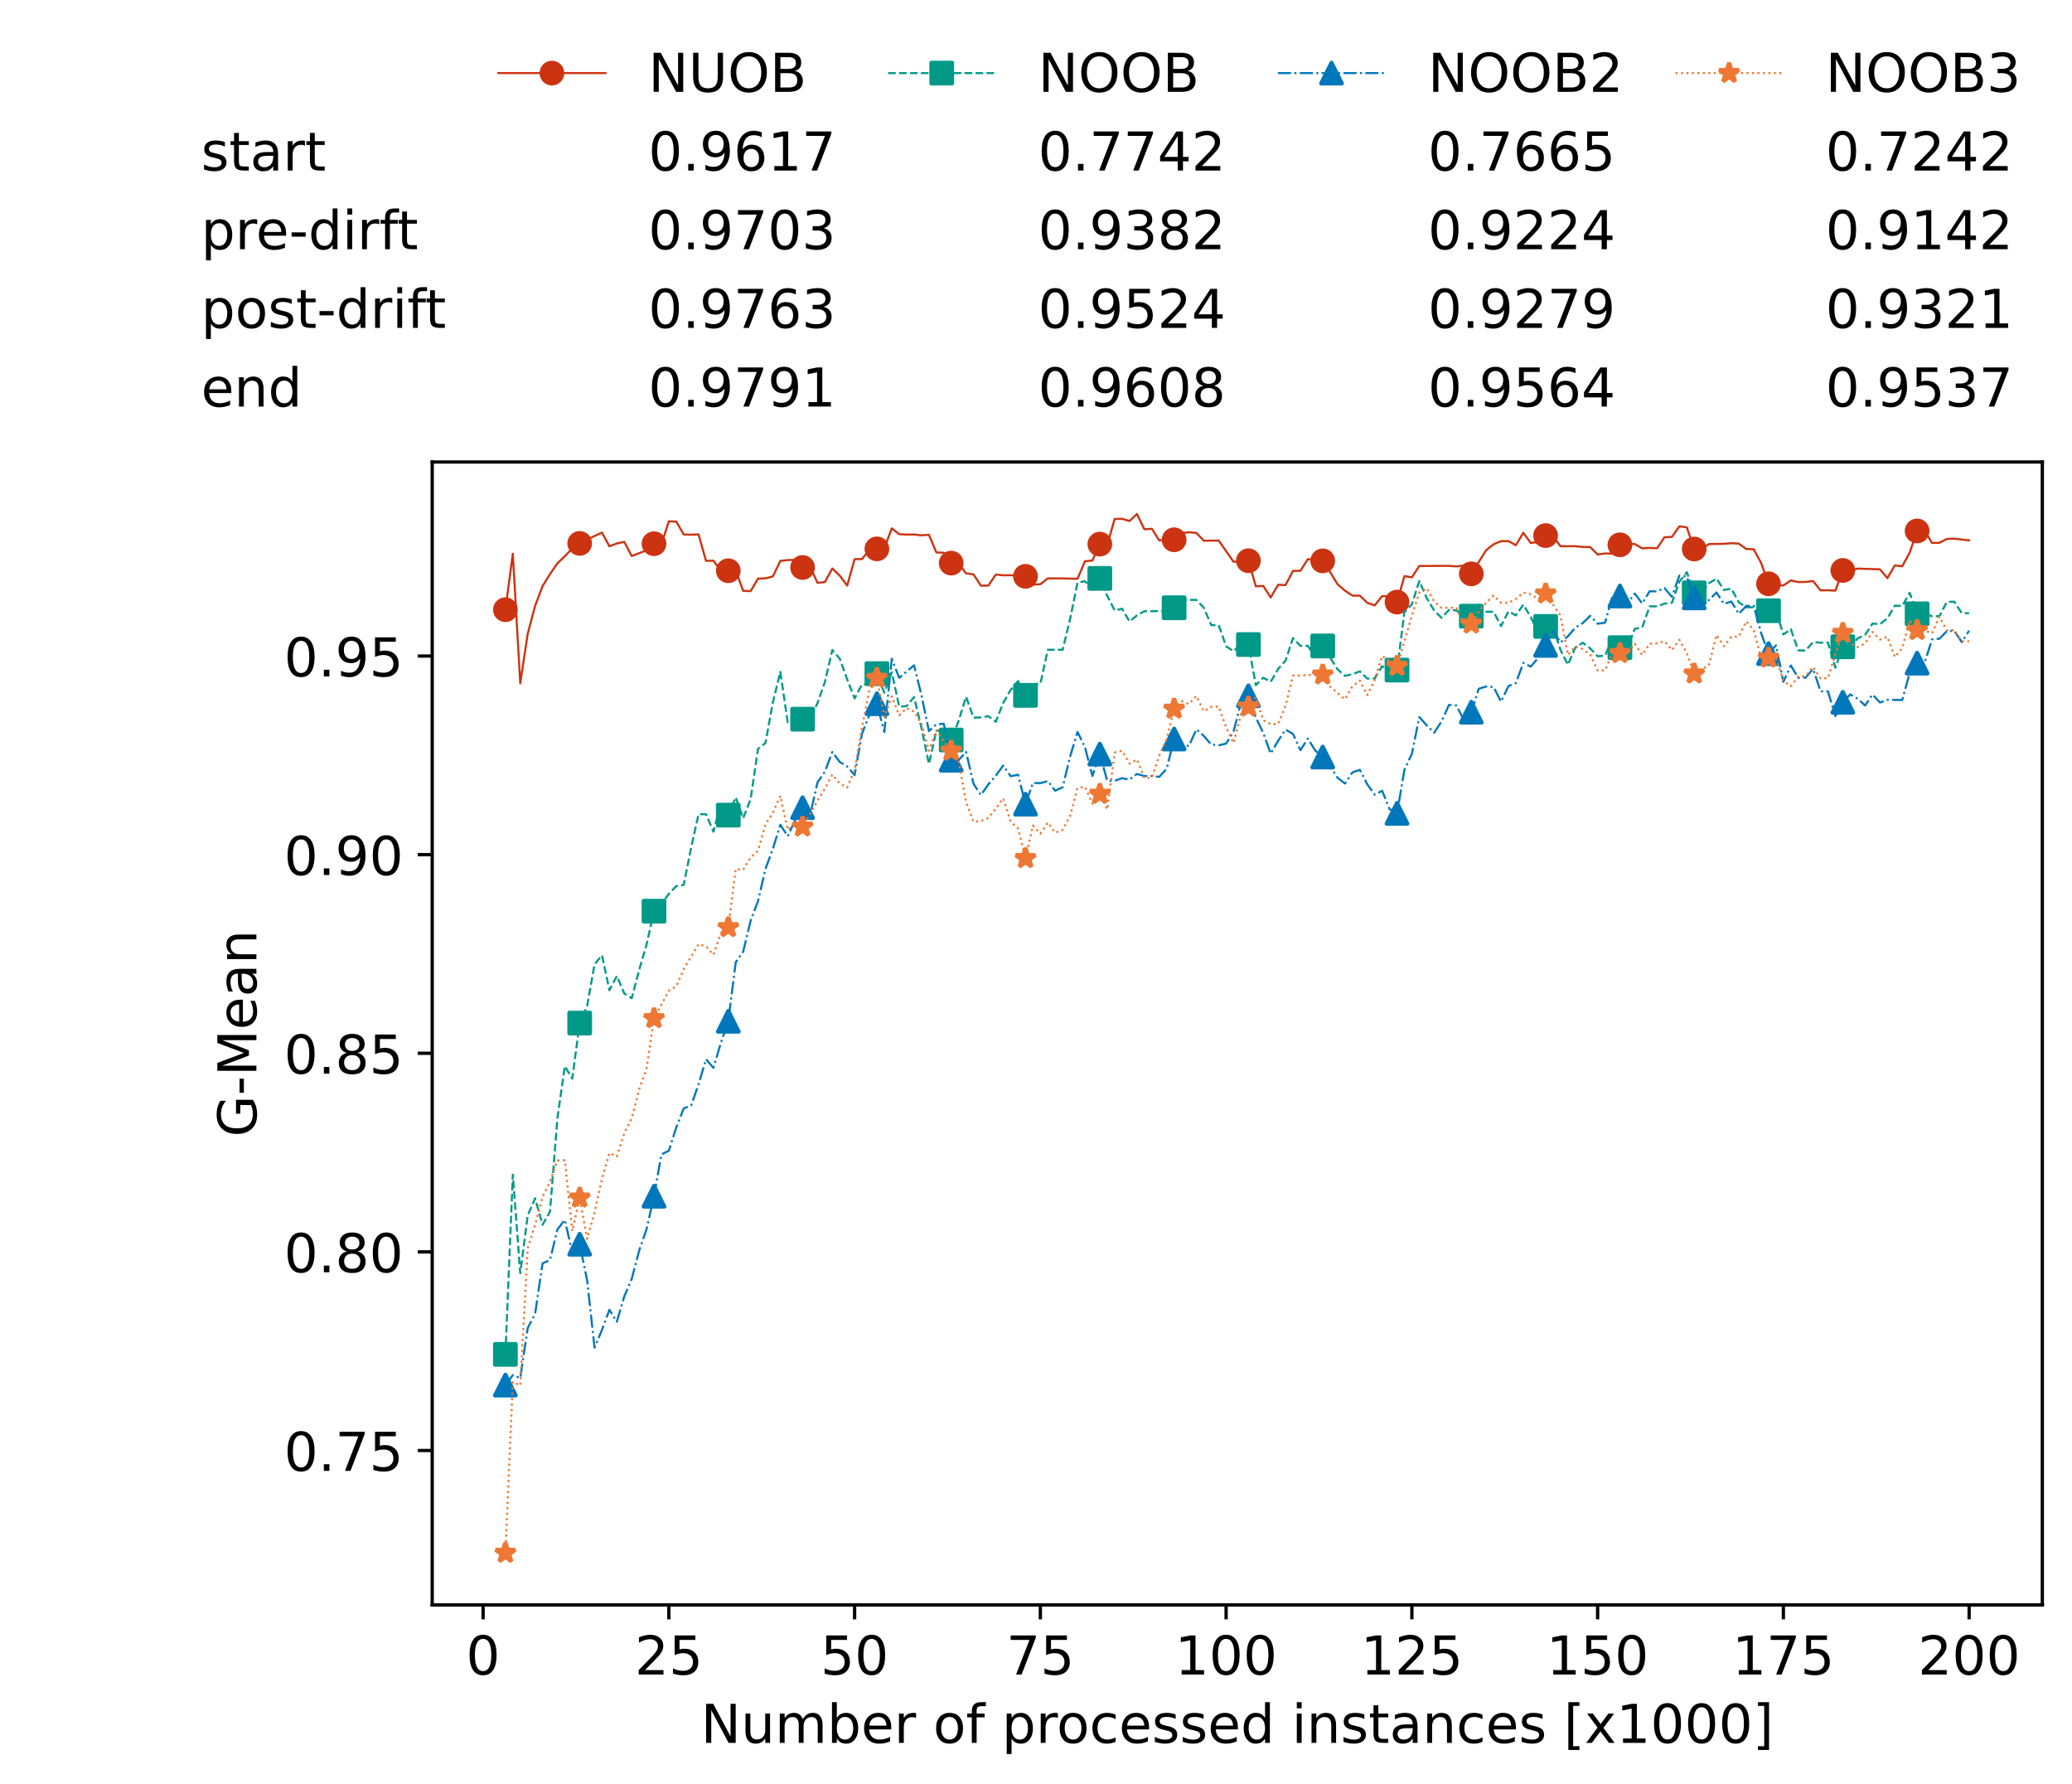 <?xml version="1.0" encoding="utf-8" standalone="no"?>
<!DOCTYPE svg PUBLIC "-//W3C//DTD SVG 1.1//EN"
  "http://www.w3.org/Graphics/SVG/1.1/DTD/svg11.dtd">
<!-- Created with matplotlib (https://matplotlib.org/) -->
<svg height="432.615pt" version="1.1" viewBox="0 0 502.65 432.615" width="502.65pt" xmlns="http://www.w3.org/2000/svg" xmlns:xlink="http://www.w3.org/1999/xlink">
 <defs>
  <style type="text/css">*{stroke-linecap:butt;stroke-linejoin:round;}</style>
 </defs>
 <g id="figure_1">
  <g id="patch_1">
   <path d="M 0 432.615 
L 502.65 432.615 
L 502.65 0 
L 0 0 
z
" style="fill:#ffffff;"/>
  </g>
  <g id="axes_1">
   <g id="patch_2">
    <path d="M 104.85 389.252 
L 495.45 389.252 
L 495.45 112.052 
L 104.85 112.052 
z
" style="fill:#ffffff;"/>
   </g>
   <g id="matplotlib.axis_1">
    <g id="xtick_1">
     <g id="line2d_1">
      <defs>
       <path d="M 0 0 
L 0 3.5 
" id="m31b03f5a82" style="stroke:#000000;stroke-width:0.8;"/>
      </defs>
      <g>
       <use style="stroke:#000000;stroke-width:0.8;" x="117.197" xlink:href="#m31b03f5a82" y="389.252"/>
      </g>
     </g>
     <g id="text_1">
      <!-- 0 -->
      <g transform="translate(113.061 406.13)scale(0.13 -0.13)">
       <defs>
        <path d="M 31.781 66.406 
Q 24.172 66.406 20.328 58.906 
Q 16.5 51.422 16.5 36.375 
Q 16.5 21.391 20.328 13.891 
Q 24.172 6.391 31.781 6.391 
Q 39.453 6.391 43.281 13.891 
Q 47.125 21.391 47.125 36.375 
Q 47.125 51.422 43.281 58.906 
Q 39.453 66.406 31.781 66.406 
z
M 31.781 74.219 
Q 44.047 74.219 50.516 64.516 
Q 56.984 54.828 56.984 36.375 
Q 56.984 17.969 50.516 8.266 
Q 44.047 -1.422 31.781 -1.422 
Q 19.531 -1.422 13.062 8.266 
Q 6.594 17.969 6.594 36.375 
Q 6.594 54.828 13.062 64.516 
Q 19.531 74.219 31.781 74.219 
z
" id="DejaVuSans-48"/>
       </defs>
       <use xlink:href="#DejaVuSans-48"/>
      </g>
     </g>
    </g>
    <g id="xtick_2">
     <g id="line2d_2">
      <g>
       <use style="stroke:#000000;stroke-width:0.8;" x="162.259" xlink:href="#m31b03f5a82" y="389.252"/>
      </g>
     </g>
     <g id="text_2">
      <!-- 25 -->
      <g transform="translate(153.988 406.13)scale(0.13 -0.13)">
       <defs>
        <path d="M 19.188 8.297 
L 53.609 8.297 
L 53.609 0 
L 7.328 0 
L 7.328 8.297 
Q 12.938 14.109 22.625 23.891 
Q 32.328 33.688 34.812 36.531 
Q 39.547 41.844 41.422 45.531 
Q 43.312 49.219 43.312 52.781 
Q 43.312 58.594 39.234 62.25 
Q 35.156 65.922 28.609 65.922 
Q 23.969 65.922 18.812 64.312 
Q 13.672 62.703 7.812 59.422 
L 7.812 69.391 
Q 13.766 71.781 18.938 73 
Q 24.125 74.219 28.422 74.219 
Q 39.75 74.219 46.484 68.547 
Q 53.219 62.891 53.219 53.422 
Q 53.219 48.922 51.531 44.891 
Q 49.859 40.875 45.406 35.406 
Q 44.188 33.984 37.641 27.219 
Q 31.109 20.453 19.188 8.297 
z
" id="DejaVuSans-50"/>
        <path d="M 10.797 72.906 
L 49.516 72.906 
L 49.516 64.594 
L 19.828 64.594 
L 19.828 46.734 
Q 21.969 47.469 24.109 47.828 
Q 26.266 48.188 28.422 48.188 
Q 40.625 48.188 47.75 41.5 
Q 54.891 34.812 54.891 23.391 
Q 54.891 11.625 47.562 5.094 
Q 40.234 -1.422 26.906 -1.422 
Q 22.312 -1.422 17.547 -0.641 
Q 12.797 0.141 7.719 1.703 
L 7.719 11.625 
Q 12.109 9.234 16.797 8.062 
Q 21.484 6.891 26.703 6.891 
Q 35.156 6.891 40.078 11.328 
Q 45.016 15.766 45.016 23.391 
Q 45.016 31 40.078 35.438 
Q 35.156 39.891 26.703 39.891 
Q 22.75 39.891 18.812 39.016 
Q 14.891 38.141 10.797 36.281 
z
" id="DejaVuSans-53"/>
       </defs>
       <use xlink:href="#DejaVuSans-50"/>
       <use x="63.623" xlink:href="#DejaVuSans-53"/>
      </g>
     </g>
    </g>
    <g id="xtick_3">
     <g id="line2d_3">
      <g>
       <use style="stroke:#000000;stroke-width:0.8;" x="207.322" xlink:href="#m31b03f5a82" y="389.252"/>
      </g>
     </g>
     <g id="text_3">
      <!-- 50 -->
      <g transform="translate(199.05 406.13)scale(0.13 -0.13)">
       <use xlink:href="#DejaVuSans-53"/>
       <use x="63.623" xlink:href="#DejaVuSans-48"/>
      </g>
     </g>
    </g>
    <g id="xtick_4">
     <g id="line2d_4">
      <g>
       <use style="stroke:#000000;stroke-width:0.8;" x="252.384" xlink:href="#m31b03f5a82" y="389.252"/>
      </g>
     </g>
     <g id="text_4">
      <!-- 75 -->
      <g transform="translate(244.113 406.13)scale(0.13 -0.13)">
       <defs>
        <path d="M 8.203 72.906 
L 55.078 72.906 
L 55.078 68.703 
L 28.609 0 
L 18.312 0 
L 43.219 64.594 
L 8.203 64.594 
z
" id="DejaVuSans-55"/>
       </defs>
       <use xlink:href="#DejaVuSans-55"/>
       <use x="63.623" xlink:href="#DejaVuSans-53"/>
      </g>
     </g>
    </g>
    <g id="xtick_5">
     <g id="line2d_5">
      <g>
       <use style="stroke:#000000;stroke-width:0.8;" x="297.446" xlink:href="#m31b03f5a82" y="389.252"/>
      </g>
     </g>
     <g id="text_5">
      <!-- 100 -->
      <g transform="translate(285.039 406.13)scale(0.13 -0.13)">
       <defs>
        <path d="M 12.406 8.297 
L 28.516 8.297 
L 28.516 63.922 
L 10.984 60.406 
L 10.984 69.391 
L 28.422 72.906 
L 38.281 72.906 
L 38.281 8.297 
L 54.391 8.297 
L 54.391 0 
L 12.406 0 
z
" id="DejaVuSans-49"/>
       </defs>
       <use xlink:href="#DejaVuSans-49"/>
       <use x="63.623" xlink:href="#DejaVuSans-48"/>
       <use x="127.246" xlink:href="#DejaVuSans-48"/>
      </g>
     </g>
    </g>
    <g id="xtick_6">
     <g id="line2d_6">
      <g>
       <use style="stroke:#000000;stroke-width:0.8;" x="342.509" xlink:href="#m31b03f5a82" y="389.252"/>
      </g>
     </g>
     <g id="text_6">
      <!-- 125 -->
      <g transform="translate(330.102 406.13)scale(0.13 -0.13)">
       <use xlink:href="#DejaVuSans-49"/>
       <use x="63.623" xlink:href="#DejaVuSans-50"/>
       <use x="127.246" xlink:href="#DejaVuSans-53"/>
      </g>
     </g>
    </g>
    <g id="xtick_7">
     <g id="line2d_7">
      <g>
       <use style="stroke:#000000;stroke-width:0.8;" x="387.571" xlink:href="#m31b03f5a82" y="389.252"/>
      </g>
     </g>
     <g id="text_7">
      <!-- 150 -->
      <g transform="translate(375.164 406.13)scale(0.13 -0.13)">
       <use xlink:href="#DejaVuSans-49"/>
       <use x="63.623" xlink:href="#DejaVuSans-53"/>
       <use x="127.246" xlink:href="#DejaVuSans-48"/>
      </g>
     </g>
    </g>
    <g id="xtick_8">
     <g id="line2d_8">
      <g>
       <use style="stroke:#000000;stroke-width:0.8;" x="432.633" xlink:href="#m31b03f5a82" y="389.252"/>
      </g>
     </g>
     <g id="text_8">
      <!-- 175 -->
      <g transform="translate(420.226 406.13)scale(0.13 -0.13)">
       <use xlink:href="#DejaVuSans-49"/>
       <use x="63.623" xlink:href="#DejaVuSans-55"/>
       <use x="127.246" xlink:href="#DejaVuSans-53"/>
      </g>
     </g>
    </g>
    <g id="xtick_9">
     <g id="line2d_9">
      <g>
       <use style="stroke:#000000;stroke-width:0.8;" x="477.695" xlink:href="#m31b03f5a82" y="389.252"/>
      </g>
     </g>
     <g id="text_9">
      <!-- 200 -->
      <g transform="translate(465.289 406.13)scale(0.13 -0.13)">
       <use xlink:href="#DejaVuSans-50"/>
       <use x="63.623" xlink:href="#DejaVuSans-48"/>
       <use x="127.246" xlink:href="#DejaVuSans-48"/>
      </g>
     </g>
    </g>
    <g id="text_10">
     <!-- Number of processed instances [x1000] -->
     <g transform="translate(170.025 422.711)scale(0.13 -0.13)">
      <defs>
       <path d="M 9.812 72.906 
L 23.094 72.906 
L 55.422 11.922 
L 55.422 72.906 
L 64.984 72.906 
L 64.984 0 
L 51.703 0 
L 19.391 60.984 
L 19.391 0 
L 9.812 0 
z
" id="DejaVuSans-78"/>
       <path d="M 8.5 21.578 
L 8.5 54.688 
L 17.484 54.688 
L 17.484 21.922 
Q 17.484 14.156 20.5 10.266 
Q 23.531 6.391 29.594 6.391 
Q 36.859 6.391 41.078 11.031 
Q 45.312 15.672 45.312 23.688 
L 45.312 54.688 
L 54.297 54.688 
L 54.297 0 
L 45.312 0 
L 45.312 8.406 
Q 42.047 3.422 37.719 1 
Q 33.406 -1.422 27.688 -1.422 
Q 18.266 -1.422 13.375 4.438 
Q 8.5 10.297 8.5 21.578 
z
M 31.109 56 
z
" id="DejaVuSans-117"/>
       <path d="M 52 44.188 
Q 55.375 50.25 60.062 53.125 
Q 64.75 56 71.094 56 
Q 79.641 56 84.281 50.016 
Q 88.922 44.047 88.922 33.016 
L 88.922 0 
L 79.891 0 
L 79.891 32.719 
Q 79.891 40.578 77.094 44.375 
Q 74.312 48.188 68.609 48.188 
Q 61.625 48.188 57.562 43.547 
Q 53.516 38.922 53.516 30.906 
L 53.516 0 
L 44.484 0 
L 44.484 32.719 
Q 44.484 40.625 41.703 44.406 
Q 38.922 48.188 33.109 48.188 
Q 26.219 48.188 22.156 43.531 
Q 18.109 38.875 18.109 30.906 
L 18.109 0 
L 9.078 0 
L 9.078 54.688 
L 18.109 54.688 
L 18.109 46.188 
Q 21.188 51.219 25.484 53.609 
Q 29.781 56 35.688 56 
Q 41.656 56 45.828 52.969 
Q 50 49.953 52 44.188 
z
" id="DejaVuSans-109"/>
       <path d="M 48.688 27.297 
Q 48.688 37.203 44.609 42.844 
Q 40.531 48.484 33.406 48.484 
Q 26.266 48.484 22.188 42.844 
Q 18.109 37.203 18.109 27.297 
Q 18.109 17.391 22.188 11.75 
Q 26.266 6.109 33.406 6.109 
Q 40.531 6.109 44.609 11.75 
Q 48.688 17.391 48.688 27.297 
z
M 18.109 46.391 
Q 20.953 51.266 25.266 53.625 
Q 29.594 56 35.594 56 
Q 45.562 56 51.781 48.094 
Q 58.016 40.188 58.016 27.297 
Q 58.016 14.406 51.781 6.484 
Q 45.562 -1.422 35.594 -1.422 
Q 29.594 -1.422 25.266 0.953 
Q 20.953 3.328 18.109 8.203 
L 18.109 0 
L 9.078 0 
L 9.078 75.984 
L 18.109 75.984 
z
" id="DejaVuSans-98"/>
       <path d="M 56.203 29.594 
L 56.203 25.203 
L 14.891 25.203 
Q 15.484 15.922 20.484 11.062 
Q 25.484 6.203 34.422 6.203 
Q 39.594 6.203 44.453 7.469 
Q 49.312 8.734 54.109 11.281 
L 54.109 2.781 
Q 49.266 0.734 44.188 -0.344 
Q 39.109 -1.422 33.891 -1.422 
Q 20.797 -1.422 13.156 6.188 
Q 5.516 13.812 5.516 26.812 
Q 5.516 40.234 12.766 48.109 
Q 20.016 56 32.328 56 
Q 43.359 56 49.781 48.891 
Q 56.203 41.797 56.203 29.594 
z
M 47.219 32.234 
Q 47.125 39.594 43.094 43.984 
Q 39.062 48.391 32.422 48.391 
Q 24.906 48.391 20.391 44.141 
Q 15.875 39.891 15.188 32.172 
z
" id="DejaVuSans-101"/>
       <path d="M 41.109 46.297 
Q 39.594 47.172 37.812 47.578 
Q 36.031 48 33.891 48 
Q 26.266 48 22.188 43.047 
Q 18.109 38.094 18.109 28.812 
L 18.109 0 
L 9.078 0 
L 9.078 54.688 
L 18.109 54.688 
L 18.109 46.188 
Q 20.953 51.172 25.484 53.578 
Q 30.031 56 36.531 56 
Q 37.453 56 38.578 55.875 
Q 39.703 55.766 41.062 55.516 
z
" id="DejaVuSans-114"/>
       <path id="DejaVuSans-32"/>
       <path d="M 30.609 48.391 
Q 23.391 48.391 19.188 42.75 
Q 14.984 37.109 14.984 27.297 
Q 14.984 17.484 19.156 11.844 
Q 23.344 6.203 30.609 6.203 
Q 37.797 6.203 41.984 11.859 
Q 46.188 17.531 46.188 27.297 
Q 46.188 37.016 41.984 42.703 
Q 37.797 48.391 30.609 48.391 
z
M 30.609 56 
Q 42.328 56 49.016 48.375 
Q 55.719 40.766 55.719 27.297 
Q 55.719 13.875 49.016 6.219 
Q 42.328 -1.422 30.609 -1.422 
Q 18.844 -1.422 12.172 6.219 
Q 5.516 13.875 5.516 27.297 
Q 5.516 40.766 12.172 48.375 
Q 18.844 56 30.609 56 
z
" id="DejaVuSans-111"/>
       <path d="M 37.109 75.984 
L 37.109 68.5 
L 28.516 68.5 
Q 23.688 68.5 21.797 66.547 
Q 19.922 64.594 19.922 59.516 
L 19.922 54.688 
L 34.719 54.688 
L 34.719 47.703 
L 19.922 47.703 
L 19.922 0 
L 10.891 0 
L 10.891 47.703 
L 2.297 47.703 
L 2.297 54.688 
L 10.891 54.688 
L 10.891 58.5 
Q 10.891 67.625 15.141 71.797 
Q 19.391 75.984 28.609 75.984 
z
" id="DejaVuSans-102"/>
       <path d="M 18.109 8.203 
L 18.109 -20.797 
L 9.078 -20.797 
L 9.078 54.688 
L 18.109 54.688 
L 18.109 46.391 
Q 20.953 51.266 25.266 53.625 
Q 29.594 56 35.594 56 
Q 45.562 56 51.781 48.094 
Q 58.016 40.188 58.016 27.297 
Q 58.016 14.406 51.781 6.484 
Q 45.562 -1.422 35.594 -1.422 
Q 29.594 -1.422 25.266 0.953 
Q 20.953 3.328 18.109 8.203 
z
M 48.688 27.297 
Q 48.688 37.203 44.609 42.844 
Q 40.531 48.484 33.406 48.484 
Q 26.266 48.484 22.188 42.844 
Q 18.109 37.203 18.109 27.297 
Q 18.109 17.391 22.188 11.75 
Q 26.266 6.109 33.406 6.109 
Q 40.531 6.109 44.609 11.75 
Q 48.688 17.391 48.688 27.297 
z
" id="DejaVuSans-112"/>
       <path d="M 48.781 52.594 
L 48.781 44.188 
Q 44.969 46.297 41.141 47.344 
Q 37.312 48.391 33.406 48.391 
Q 24.656 48.391 19.812 42.844 
Q 14.984 37.312 14.984 27.297 
Q 14.984 17.281 19.812 11.734 
Q 24.656 6.203 33.406 6.203 
Q 37.312 6.203 41.141 7.25 
Q 44.969 8.297 48.781 10.406 
L 48.781 2.094 
Q 45.016 0.344 40.984 -0.531 
Q 36.969 -1.422 32.422 -1.422 
Q 20.062 -1.422 12.781 6.344 
Q 5.516 14.109 5.516 27.297 
Q 5.516 40.672 12.859 48.328 
Q 20.219 56 33.016 56 
Q 37.156 56 41.109 55.141 
Q 45.062 54.297 48.781 52.594 
z
" id="DejaVuSans-99"/>
       <path d="M 44.281 53.078 
L 44.281 44.578 
Q 40.484 46.531 36.375 47.5 
Q 32.281 48.484 27.875 48.484 
Q 21.188 48.484 17.844 46.438 
Q 14.5 44.391 14.5 40.281 
Q 14.5 37.156 16.891 35.375 
Q 19.281 33.594 26.516 31.984 
L 29.594 31.297 
Q 39.156 29.25 43.188 25.516 
Q 47.219 21.781 47.219 15.094 
Q 47.219 7.469 41.188 3.016 
Q 35.156 -1.422 24.609 -1.422 
Q 20.219 -1.422 15.453 -0.562 
Q 10.688 0.297 5.422 2 
L 5.422 11.281 
Q 10.406 8.688 15.234 7.391 
Q 20.062 6.109 24.812 6.109 
Q 31.156 6.109 34.562 8.281 
Q 37.984 10.453 37.984 14.406 
Q 37.984 18.062 35.516 20.016 
Q 33.062 21.969 24.703 23.781 
L 21.578 24.516 
Q 13.234 26.266 9.516 29.906 
Q 5.812 33.547 5.812 39.891 
Q 5.812 47.609 11.281 51.797 
Q 16.75 56 26.812 56 
Q 31.781 56 36.172 55.266 
Q 40.578 54.547 44.281 53.078 
z
" id="DejaVuSans-115"/>
       <path d="M 45.406 46.391 
L 45.406 75.984 
L 54.391 75.984 
L 54.391 0 
L 45.406 0 
L 45.406 8.203 
Q 42.578 3.328 38.25 0.953 
Q 33.938 -1.422 27.875 -1.422 
Q 17.969 -1.422 11.734 6.484 
Q 5.516 14.406 5.516 27.297 
Q 5.516 40.188 11.734 48.094 
Q 17.969 56 27.875 56 
Q 33.938 56 38.25 53.625 
Q 42.578 51.266 45.406 46.391 
z
M 14.797 27.297 
Q 14.797 17.391 18.875 11.75 
Q 22.953 6.109 30.078 6.109 
Q 37.203 6.109 41.297 11.75 
Q 45.406 17.391 45.406 27.297 
Q 45.406 37.203 41.297 42.844 
Q 37.203 48.484 30.078 48.484 
Q 22.953 48.484 18.875 42.844 
Q 14.797 37.203 14.797 27.297 
z
" id="DejaVuSans-100"/>
       <path d="M 9.422 54.688 
L 18.406 54.688 
L 18.406 0 
L 9.422 0 
z
M 9.422 75.984 
L 18.406 75.984 
L 18.406 64.594 
L 9.422 64.594 
z
" id="DejaVuSans-105"/>
       <path d="M 54.891 33.016 
L 54.891 0 
L 45.906 0 
L 45.906 32.719 
Q 45.906 40.484 42.875 44.328 
Q 39.844 48.188 33.797 48.188 
Q 26.516 48.188 22.312 43.547 
Q 18.109 38.922 18.109 30.906 
L 18.109 0 
L 9.078 0 
L 9.078 54.688 
L 18.109 54.688 
L 18.109 46.188 
Q 21.344 51.125 25.703 53.562 
Q 30.078 56 35.797 56 
Q 45.219 56 50.047 50.172 
Q 54.891 44.344 54.891 33.016 
z
" id="DejaVuSans-110"/>
       <path d="M 18.312 70.219 
L 18.312 54.688 
L 36.812 54.688 
L 36.812 47.703 
L 18.312 47.703 
L 18.312 18.016 
Q 18.312 11.328 20.141 9.422 
Q 21.969 7.516 27.594 7.516 
L 36.812 7.516 
L 36.812 0 
L 27.594 0 
Q 17.188 0 13.234 3.875 
Q 9.281 7.766 9.281 18.016 
L 9.281 47.703 
L 2.688 47.703 
L 2.688 54.688 
L 9.281 54.688 
L 9.281 70.219 
z
" id="DejaVuSans-116"/>
       <path d="M 34.281 27.484 
Q 23.391 27.484 19.188 25 
Q 14.984 22.516 14.984 16.5 
Q 14.984 11.719 18.141 8.906 
Q 21.297 6.109 26.703 6.109 
Q 34.188 6.109 38.703 11.406 
Q 43.219 16.703 43.219 25.484 
L 43.219 27.484 
z
M 52.203 31.203 
L 52.203 0 
L 43.219 0 
L 43.219 8.297 
Q 40.141 3.328 35.547 0.953 
Q 30.953 -1.422 24.312 -1.422 
Q 15.922 -1.422 10.953 3.297 
Q 6 8.016 6 15.922 
Q 6 25.141 12.172 29.828 
Q 18.359 34.516 30.609 34.516 
L 43.219 34.516 
L 43.219 35.406 
Q 43.219 41.609 39.141 45 
Q 35.062 48.391 27.688 48.391 
Q 23 48.391 18.547 47.266 
Q 14.109 46.141 10.016 43.891 
L 10.016 52.203 
Q 14.938 54.109 19.578 55.047 
Q 24.219 56 28.609 56 
Q 40.484 56 46.344 49.844 
Q 52.203 43.703 52.203 31.203 
z
" id="DejaVuSans-97"/>
       <path d="M 8.594 75.984 
L 29.297 75.984 
L 29.297 69 
L 17.578 69 
L 17.578 -6.203 
L 29.297 -6.203 
L 29.297 -13.188 
L 8.594 -13.188 
z
" id="DejaVuSans-91"/>
       <path d="M 54.891 54.688 
L 35.109 28.078 
L 55.906 0 
L 45.312 0 
L 29.391 21.484 
L 13.484 0 
L 2.875 0 
L 24.125 28.609 
L 4.688 54.688 
L 15.281 54.688 
L 29.781 35.203 
L 44.281 54.688 
z
" id="DejaVuSans-120"/>
       <path d="M 30.422 75.984 
L 30.422 -13.188 
L 9.719 -13.188 
L 9.719 -6.203 
L 21.391 -6.203 
L 21.391 69 
L 9.719 69 
L 9.719 75.984 
z
" id="DejaVuSans-93"/>
      </defs>
      <use xlink:href="#DejaVuSans-78"/>
      <use x="74.805" xlink:href="#DejaVuSans-117"/>
      <use x="138.184" xlink:href="#DejaVuSans-109"/>
      <use x="235.596" xlink:href="#DejaVuSans-98"/>
      <use x="299.072" xlink:href="#DejaVuSans-101"/>
      <use x="360.596" xlink:href="#DejaVuSans-114"/>
      <use x="401.709" xlink:href="#DejaVuSans-32"/>
      <use x="433.496" xlink:href="#DejaVuSans-111"/>
      <use x="494.678" xlink:href="#DejaVuSans-102"/>
      <use x="529.883" xlink:href="#DejaVuSans-32"/>
      <use x="561.67" xlink:href="#DejaVuSans-112"/>
      <use x="625.146" xlink:href="#DejaVuSans-114"/>
      <use x="664.01" xlink:href="#DejaVuSans-111"/>
      <use x="725.191" xlink:href="#DejaVuSans-99"/>
      <use x="780.172" xlink:href="#DejaVuSans-101"/>
      <use x="841.695" xlink:href="#DejaVuSans-115"/>
      <use x="893.795" xlink:href="#DejaVuSans-115"/>
      <use x="945.895" xlink:href="#DejaVuSans-101"/>
      <use x="1007.418" xlink:href="#DejaVuSans-100"/>
      <use x="1070.895" xlink:href="#DejaVuSans-32"/>
      <use x="1102.682" xlink:href="#DejaVuSans-105"/>
      <use x="1130.465" xlink:href="#DejaVuSans-110"/>
      <use x="1193.844" xlink:href="#DejaVuSans-115"/>
      <use x="1245.943" xlink:href="#DejaVuSans-116"/>
      <use x="1285.152" xlink:href="#DejaVuSans-97"/>
      <use x="1346.432" xlink:href="#DejaVuSans-110"/>
      <use x="1409.811" xlink:href="#DejaVuSans-99"/>
      <use x="1464.791" xlink:href="#DejaVuSans-101"/>
      <use x="1526.314" xlink:href="#DejaVuSans-115"/>
      <use x="1578.414" xlink:href="#DejaVuSans-32"/>
      <use x="1610.201" xlink:href="#DejaVuSans-91"/>
      <use x="1649.215" xlink:href="#DejaVuSans-120"/>
      <use x="1708.395" xlink:href="#DejaVuSans-49"/>
      <use x="1772.018" xlink:href="#DejaVuSans-48"/>
      <use x="1835.641" xlink:href="#DejaVuSans-48"/>
      <use x="1899.264" xlink:href="#DejaVuSans-48"/>
      <use x="1962.887" xlink:href="#DejaVuSans-93"/>
     </g>
    </g>
   </g>
   <g id="matplotlib.axis_2">
    <g id="ytick_1">
     <g id="line2d_10">
      <defs>
       <path d="M 0 0 
L -3.5 0 
" id="m4fcd772723" style="stroke:#000000;stroke-width:0.8;"/>
      </defs>
      <g>
       <use style="stroke:#000000;stroke-width:0.8;" x="104.85" xlink:href="#m4fcd772723" y="351.796"/>
      </g>
     </g>
     <g id="text_11">
      <!-- 0.75 -->
      <g transform="translate(68.905 356.735)scale(0.13 -0.13)">
       <defs>
        <path d="M 10.688 12.406 
L 21 12.406 
L 21 0 
L 10.688 0 
z
" id="DejaVuSans-46"/>
       </defs>
       <use xlink:href="#DejaVuSans-48"/>
       <use x="63.623" xlink:href="#DejaVuSans-46"/>
       <use x="95.41" xlink:href="#DejaVuSans-55"/>
       <use x="159.033" xlink:href="#DejaVuSans-53"/>
      </g>
     </g>
    </g>
    <g id="ytick_2">
     <g id="line2d_11">
      <g>
       <use style="stroke:#000000;stroke-width:0.8;" x="104.85" xlink:href="#m4fcd772723" y="303.625"/>
      </g>
     </g>
     <g id="text_12">
      <!-- 0.80 -->
      <g transform="translate(68.905 308.564)scale(0.13 -0.13)">
       <defs>
        <path d="M 31.781 34.625 
Q 24.75 34.625 20.719 30.859 
Q 16.703 27.094 16.703 20.516 
Q 16.703 13.922 20.719 10.156 
Q 24.75 6.391 31.781 6.391 
Q 38.812 6.391 42.859 10.172 
Q 46.922 13.969 46.922 20.516 
Q 46.922 27.094 42.891 30.859 
Q 38.875 34.625 31.781 34.625 
z
M 21.922 38.812 
Q 15.578 40.375 12.031 44.719 
Q 8.5 49.078 8.5 55.328 
Q 8.5 64.062 14.719 69.141 
Q 20.953 74.219 31.781 74.219 
Q 42.672 74.219 48.875 69.141 
Q 55.078 64.062 55.078 55.328 
Q 55.078 49.078 51.531 44.719 
Q 48 40.375 41.703 38.812 
Q 48.828 37.156 52.797 32.312 
Q 56.781 27.484 56.781 20.516 
Q 56.781 9.906 50.312 4.234 
Q 43.844 -1.422 31.781 -1.422 
Q 19.734 -1.422 13.25 4.234 
Q 6.781 9.906 6.781 20.516 
Q 6.781 27.484 10.781 32.312 
Q 14.797 37.156 21.922 38.812 
z
M 18.312 54.391 
Q 18.312 48.734 21.844 45.562 
Q 25.391 42.391 31.781 42.391 
Q 38.141 42.391 41.719 45.562 
Q 45.312 48.734 45.312 54.391 
Q 45.312 60.062 41.719 63.234 
Q 38.141 66.406 31.781 66.406 
Q 25.391 66.406 21.844 63.234 
Q 18.312 60.062 18.312 54.391 
z
" id="DejaVuSans-56"/>
       </defs>
       <use xlink:href="#DejaVuSans-48"/>
       <use x="63.623" xlink:href="#DejaVuSans-46"/>
       <use x="95.41" xlink:href="#DejaVuSans-56"/>
       <use x="159.033" xlink:href="#DejaVuSans-48"/>
      </g>
     </g>
    </g>
    <g id="ytick_3">
     <g id="line2d_12">
      <g>
       <use style="stroke:#000000;stroke-width:0.8;" x="104.85" xlink:href="#m4fcd772723" y="255.454"/>
      </g>
     </g>
     <g id="text_13">
      <!-- 0.85 -->
      <g transform="translate(68.905 260.393)scale(0.13 -0.13)">
       <use xlink:href="#DejaVuSans-48"/>
       <use x="63.623" xlink:href="#DejaVuSans-46"/>
       <use x="95.41" xlink:href="#DejaVuSans-56"/>
       <use x="159.033" xlink:href="#DejaVuSans-53"/>
      </g>
     </g>
    </g>
    <g id="ytick_4">
     <g id="line2d_13">
      <g>
       <use style="stroke:#000000;stroke-width:0.8;" x="104.85" xlink:href="#m4fcd772723" y="207.283"/>
      </g>
     </g>
     <g id="text_14">
      <!-- 0.90 -->
      <g transform="translate(68.905 212.222)scale(0.13 -0.13)">
       <defs>
        <path d="M 10.984 1.516 
L 10.984 10.5 
Q 14.703 8.734 18.5 7.812 
Q 22.312 6.891 25.984 6.891 
Q 35.75 6.891 40.891 13.453 
Q 46.047 20.016 46.781 33.406 
Q 43.953 29.203 39.594 26.953 
Q 35.25 24.703 29.984 24.703 
Q 19.047 24.703 12.672 31.312 
Q 6.297 37.938 6.297 49.422 
Q 6.297 60.641 12.938 67.422 
Q 19.578 74.219 30.609 74.219 
Q 43.266 74.219 49.922 64.516 
Q 56.594 54.828 56.594 36.375 
Q 56.594 19.141 48.406 8.859 
Q 40.234 -1.422 26.422 -1.422 
Q 22.703 -1.422 18.891 -0.688 
Q 15.094 0.047 10.984 1.516 
z
M 30.609 32.422 
Q 37.25 32.422 41.125 36.953 
Q 45.016 41.5 45.016 49.422 
Q 45.016 57.281 41.125 61.844 
Q 37.25 66.406 30.609 66.406 
Q 23.969 66.406 20.094 61.844 
Q 16.219 57.281 16.219 49.422 
Q 16.219 41.5 20.094 36.953 
Q 23.969 32.422 30.609 32.422 
z
" id="DejaVuSans-57"/>
       </defs>
       <use xlink:href="#DejaVuSans-48"/>
       <use x="63.623" xlink:href="#DejaVuSans-46"/>
       <use x="95.41" xlink:href="#DejaVuSans-57"/>
       <use x="159.033" xlink:href="#DejaVuSans-48"/>
      </g>
     </g>
    </g>
    <g id="ytick_5">
     <g id="line2d_14">
      <g>
       <use style="stroke:#000000;stroke-width:0.8;" x="104.85" xlink:href="#m4fcd772723" y="159.112"/>
      </g>
     </g>
     <g id="text_15">
      <!-- 0.95 -->
      <g transform="translate(68.905 164.051)scale(0.13 -0.13)">
       <use xlink:href="#DejaVuSans-48"/>
       <use x="63.623" xlink:href="#DejaVuSans-46"/>
       <use x="95.41" xlink:href="#DejaVuSans-57"/>
       <use x="159.033" xlink:href="#DejaVuSans-53"/>
      </g>
     </g>
    </g>
    <g id="text_16">
     <!-- G-Mean -->
     <g transform="translate(62.201 275.744)rotate(-90)scale(0.13 -0.13)">
      <defs>
       <path d="M 59.516 10.406 
L 59.516 29.984 
L 43.406 29.984 
L 43.406 38.094 
L 69.281 38.094 
L 69.281 6.781 
Q 63.578 2.734 56.688 0.656 
Q 49.812 -1.422 42 -1.422 
Q 24.906 -1.422 15.25 8.562 
Q 5.609 18.562 5.609 36.375 
Q 5.609 54.25 15.25 64.234 
Q 24.906 74.219 42 74.219 
Q 49.125 74.219 55.547 72.453 
Q 61.969 70.703 67.391 67.281 
L 67.391 56.781 
Q 61.922 61.422 55.766 63.766 
Q 49.609 66.109 42.828 66.109 
Q 29.438 66.109 22.719 58.641 
Q 16.016 51.172 16.016 36.375 
Q 16.016 21.625 22.719 14.156 
Q 29.438 6.688 42.828 6.688 
Q 48.047 6.688 52.141 7.594 
Q 56.25 8.5 59.516 10.406 
z
" id="DejaVuSans-71"/>
       <path d="M 4.891 31.391 
L 31.203 31.391 
L 31.203 23.391 
L 4.891 23.391 
z
" id="DejaVuSans-45"/>
       <path d="M 9.812 72.906 
L 24.516 72.906 
L 43.109 23.297 
L 61.812 72.906 
L 76.516 72.906 
L 76.516 0 
L 66.891 0 
L 66.891 64.016 
L 48.094 14.016 
L 38.188 14.016 
L 19.391 64.016 
L 19.391 0 
L 9.812 0 
z
" id="DejaVuSans-77"/>
      </defs>
      <use xlink:href="#DejaVuSans-71"/>
      <use x="77.49" xlink:href="#DejaVuSans-45"/>
      <use x="113.574" xlink:href="#DejaVuSans-77"/>
      <use x="199.854" xlink:href="#DejaVuSans-101"/>
      <use x="261.377" xlink:href="#DejaVuSans-97"/>
      <use x="322.656" xlink:href="#DejaVuSans-110"/>
     </g>
    </g>
   </g>
   <g id="line2d_15"/>
   <g id="line2d_16"/>
   <g id="line2d_17"/>
   <g id="line2d_18"/>
   <g id="line2d_19"/>
   <g id="line2d_20">
    <path clip-path="url(#p24c8aef40d)" d="M 122.605 147.871 
L 124.407 134.306 
L 126.21 165.728 
L 128.012 153.742 
L 129.815 146.947 
L 131.617 142.161 
L 133.419 139.243 
L 135.222 136.617 
L 137.024 134.907 
L 138.827 132.997 
L 140.629 131.79 
L 142.432 130.823 
L 146.037 129.168 
L 147.839 132.487 
L 149.642 131.811 
L 151.444 131.421 
L 153.247 134.86 
L 156.852 133.473 
L 158.654 131.87 
L 160.457 131.992 
L 162.259 126.429 
L 164.062 126.502 
L 165.864 129.632 
L 167.667 129.684 
L 169.469 129.608 
L 171.272 136.033 
L 173.074 135.983 
L 174.877 138.424 
L 178.482 138.353 
L 180.284 143.299 
L 182.087 143.37 
L 183.889 140.337 
L 185.692 140.265 
L 187.494 139.798 
L 189.297 136.048 
L 191.099 135.828 
L 192.902 135.798 
L 194.704 137.633 
L 196.507 137.362 
L 198.309 141.356 
L 200.112 141.159 
L 201.914 137.88 
L 203.717 139.611 
L 205.519 142.038 
L 207.322 135.614 
L 209.124 135.59 
L 210.927 133.271 
L 214.532 132.929 
L 216.334 128.158 
L 218.137 129.559 
L 219.939 129.655 
L 221.742 129.629 
L 223.544 129.847 
L 225.347 129.698 
L 227.149 133.983 
L 228.952 134.058 
L 230.754 136.577 
L 232.557 136.626 
L 234.359 139.062 
L 236.162 139.308 
L 237.964 142.047 
L 239.767 142.029 
L 241.569 139.358 
L 243.372 139.529 
L 245.174 139.505 
L 248.779 139.778 
L 250.581 141.802 
L 252.384 141.679 
L 254.186 140.281 
L 257.791 140.283 
L 261.396 140.378 
L 263.199 136.12 
L 265.001 135.951 
L 266.804 131.968 
L 268.606 132.163 
L 270.409 125.878 
L 272.211 125.829 
L 274.014 126.366 
L 275.816 124.652 
L 277.619 128.369 
L 279.421 128.246 
L 281.224 131.07 
L 283.026 130.846 
L 284.829 130.918 
L 286.631 129.309 
L 288.434 129.086 
L 290.236 129.253 
L 292.039 131.146 
L 295.644 131.1 
L 299.249 136.245 
L 302.854 135.997 
L 304.656 142.202 
L 306.459 142.106 
L 308.261 144.906 
L 310.064 141.826 
L 311.866 141.902 
L 313.669 138.455 
L 315.471 138.433 
L 317.274 135.609 
L 319.076 135.88 
L 320.879 136.03 
L 322.681 138.751 
L 324.484 141.703 
L 326.286 143.252 
L 328.089 144.453 
L 329.891 144.472 
L 331.694 146.212 
L 333.496 146.83 
L 335.299 144.572 
L 337.101 144.673 
L 338.904 146.028 
L 340.706 139.725 
L 342.509 140.018 
L 344.311 137.27 
L 351.521 137.243 
L 353.324 137.368 
L 355.126 137.173 
L 356.928 139.174 
L 360.533 133.43 
L 362.336 132.012 
L 364.138 131.253 
L 365.941 131.254 
L 367.743 132.222 
L 369.546 129.21 
L 371.348 131.701 
L 373.151 131.429 
L 374.953 129.9 
L 376.756 130.025 
L 378.558 132.487 
L 382.163 132.461 
L 383.966 132.66 
L 385.768 132.681 
L 387.571 134.486 
L 389.373 134.238 
L 391.176 134.262 
L 392.978 132.136 
L 394.781 131.94 
L 396.583 131.938 
L 398.386 132.989 
L 400.188 132.877 
L 401.991 132.977 
L 403.793 130.296 
L 405.596 130.223 
L 407.398 127.656 
L 409.201 127.901 
L 411.003 133.154 
L 412.806 133.007 
L 414.608 131.945 
L 418.213 131.894 
L 420.016 131.747 
L 421.818 131.846 
L 423.621 133.148 
L 425.423 133.199 
L 427.226 136.512 
L 429.028 141.587 
L 430.831 141.853 
L 432.633 142.001 
L 434.436 140.776 
L 436.238 141.167 
L 438.041 141.144 
L 439.843 140.922 
L 441.646 143.181 
L 443.448 143.158 
L 445.251 143.253 
L 447.053 138.347 
L 448.856 138.344 
L 450.658 137.903 
L 456.066 138.078 
L 457.868 140.214 
L 459.671 137.13 
L 461.473 137.349 
L 463.276 134.013 
L 465.078 128.766 
L 466.881 128.693 
L 468.683 131.677 
L 470.485 131.651 
L 472.288 130.706 
L 474.09 130.654 
L 477.695 131.059 
L 477.695 131.059 
" style="fill:none;stroke:#cc3311;stroke-linecap:square;stroke-width:0.5;"/>
    <defs>
     <path d="M 0 2.5 
C 0.663 2.5 1.299 2.237 1.768 1.768 
C 2.237 1.299 2.5 0.663 2.5 0 
C 2.5 -0.663 2.237 -1.299 1.768 -1.768 
C 1.299 -2.237 0.663 -2.5 0 -2.5 
C -0.663 -2.5 -1.299 -2.237 -1.768 -1.768 
C -2.237 -1.299 -2.5 -0.663 -2.5 0 
C -2.5 0.663 -2.237 1.299 -1.768 1.768 
C -1.299 2.237 -0.663 2.5 0 2.5 
z
" id="m62c25f8c81" style="stroke:#cc3311;"/>
    </defs>
    <g clip-path="url(#p24c8aef40d)">
     <use style="fill:#cc3311;stroke:#cc3311;" x="122.605" xlink:href="#m62c25f8c81" y="147.871"/>
     <use style="fill:#cc3311;stroke:#cc3311;" x="140.629" xlink:href="#m62c25f8c81" y="131.79"/>
     <use style="fill:#cc3311;stroke:#cc3311;" x="158.654" xlink:href="#m62c25f8c81" y="131.87"/>
     <use style="fill:#cc3311;stroke:#cc3311;" x="176.679" xlink:href="#m62c25f8c81" y="138.425"/>
     <use style="fill:#cc3311;stroke:#cc3311;" x="194.704" xlink:href="#m62c25f8c81" y="137.633"/>
     <use style="fill:#cc3311;stroke:#cc3311;" x="212.729" xlink:href="#m62c25f8c81" y="133.124"/>
     <use style="fill:#cc3311;stroke:#cc3311;" x="230.754" xlink:href="#m62c25f8c81" y="136.577"/>
     <use style="fill:#cc3311;stroke:#cc3311;" x="248.779" xlink:href="#m62c25f8c81" y="139.778"/>
     <use style="fill:#cc3311;stroke:#cc3311;" x="266.804" xlink:href="#m62c25f8c81" y="131.968"/>
     <use style="fill:#cc3311;stroke:#cc3311;" x="284.829" xlink:href="#m62c25f8c81" y="130.918"/>
     <use style="fill:#cc3311;stroke:#cc3311;" x="302.854" xlink:href="#m62c25f8c81" y="135.997"/>
     <use style="fill:#cc3311;stroke:#cc3311;" x="320.879" xlink:href="#m62c25f8c81" y="136.03"/>
     <use style="fill:#cc3311;stroke:#cc3311;" x="338.904" xlink:href="#m62c25f8c81" y="146.028"/>
     <use style="fill:#cc3311;stroke:#cc3311;" x="356.928" xlink:href="#m62c25f8c81" y="139.174"/>
     <use style="fill:#cc3311;stroke:#cc3311;" x="374.953" xlink:href="#m62c25f8c81" y="129.9"/>
     <use style="fill:#cc3311;stroke:#cc3311;" x="392.978" xlink:href="#m62c25f8c81" y="132.136"/>
     <use style="fill:#cc3311;stroke:#cc3311;" x="411.003" xlink:href="#m62c25f8c81" y="133.154"/>
     <use style="fill:#cc3311;stroke:#cc3311;" x="429.028" xlink:href="#m62c25f8c81" y="141.587"/>
     <use style="fill:#cc3311;stroke:#cc3311;" x="447.053" xlink:href="#m62c25f8c81" y="138.347"/>
     <use style="fill:#cc3311;stroke:#cc3311;" x="465.078" xlink:href="#m62c25f8c81" y="128.766"/>
    </g>
   </g>
   <g id="line2d_21"/>
   <g id="line2d_22"/>
   <g id="line2d_23"/>
   <g id="line2d_24"/>
   <g id="line2d_25">
    <path clip-path="url(#p24c8aef40d)" d="M 122.605 328.478 
L 124.407 284.881 
L 126.21 308.798 
L 128.012 294.787 
L 129.815 290.623 
L 131.617 297.057 
L 133.419 293.874 
L 135.222 271.189 
L 137.024 258.572 
L 138.827 261.607 
L 140.629 248.131 
L 142.432 243.989 
L 144.234 233.867 
L 146.037 231.687 
L 147.839 240.162 
L 149.642 236.721 
L 151.444 240.946 
L 153.247 242.103 
L 155.049 235.251 
L 156.852 229.085 
L 158.654 220.986 
L 160.457 219.244 
L 162.259 216.781 
L 164.062 214.907 
L 165.864 214.62 
L 167.667 205.552 
L 169.469 197.457 
L 171.272 197.481 
L 173.074 201.705 
L 174.877 194.95 
L 176.679 197.699 
L 178.482 193.373 
L 180.284 198.451 
L 182.087 193.854 
L 183.889 181.632 
L 185.692 180.212 
L 187.494 170.356 
L 189.297 162.962 
L 191.099 175.216 
L 192.902 175.288 
L 194.704 174.424 
L 196.507 174.357 
L 198.309 170.544 
L 200.112 165.4 
L 201.914 157.657 
L 203.717 159.738 
L 205.519 164.792 
L 207.322 169.382 
L 209.124 165.98 
L 210.927 166.101 
L 212.729 163.377 
L 214.532 168.015 
L 216.334 163.035 
L 218.137 171.363 
L 219.939 171.264 
L 221.742 169.073 
L 223.544 176.549 
L 225.347 185.281 
L 227.149 177.22 
L 228.952 177.123 
L 230.754 179.473 
L 232.557 174.837 
L 234.359 168.975 
L 236.162 174.053 
L 237.964 174.004 
L 239.767 173.695 
L 241.569 175.061 
L 243.372 170.472 
L 245.174 167.339 
L 246.976 165.172 
L 248.779 168.645 
L 250.581 165.918 
L 252.384 165.845 
L 254.186 157.591 
L 257.791 157.591 
L 259.594 150.164 
L 261.396 141.308 
L 263.199 140.972 
L 265.001 142.699 
L 266.804 140.282 
L 268.606 144.495 
L 270.409 148.058 
L 272.211 147.638 
L 274.014 150.745 
L 275.816 149.247 
L 277.619 148.245 
L 283.026 148.196 
L 284.829 147.401 
L 286.631 145.514 
L 290.236 145.488 
L 292.039 147.417 
L 293.841 151.633 
L 295.644 151.608 
L 297.446 156.757 
L 299.249 157.937 
L 301.051 156.21 
L 302.854 156.324 
L 304.656 166.164 
L 306.459 164.369 
L 308.261 165.348 
L 310.064 162.241 
L 311.866 160.218 
L 313.669 154.752 
L 315.471 156.639 
L 317.274 156.639 
L 319.076 159.391 
L 320.879 156.665 
L 324.484 162.336 
L 326.286 163.919 
L 328.089 163.502 
L 329.891 162.834 
L 331.694 164.584 
L 333.496 164.541 
L 335.299 161.553 
L 337.101 163.015 
L 338.904 162.516 
L 340.706 148.415 
L 342.509 146.574 
L 344.311 140.914 
L 346.114 145.06 
L 347.916 148.073 
L 349.719 149.847 
L 351.521 147.911 
L 353.324 148.034 
L 355.126 149.542 
L 356.928 149.444 
L 358.731 146.67 
L 360.533 148.368 
L 362.336 148.368 
L 364.138 151.842 
L 365.941 148.27 
L 367.743 149.249 
L 369.546 146.638 
L 371.348 149.669 
L 373.151 153.269 
L 374.953 151.929 
L 376.756 152.026 
L 378.558 157.641 
L 380.361 161.234 
L 382.163 157.039 
L 383.966 155.888 
L 385.768 157.267 
L 387.571 159.156 
L 389.373 159.033 
L 391.176 154.725 
L 392.978 157.083 
L 394.781 157.083 
L 396.583 152.513 
L 398.386 152.165 
L 400.188 147.058 
L 401.991 147.058 
L 403.793 146.401 
L 405.596 146.194 
L 407.398 141.089 
L 409.201 138.782 
L 411.003 143.789 
L 412.806 143.716 
L 414.608 141.445 
L 416.411 140.322 
L 418.213 143.099 
L 420.016 142.763 
L 421.818 146.078 
L 423.621 147.298 
L 425.423 147.274 
L 427.226 150.453 
L 429.028 148.12 
L 430.831 148.167 
L 432.633 153.89 
L 434.436 152.582 
L 436.238 157.733 
L 438.041 157.782 
L 439.843 155.71 
L 441.646 155.871 
L 443.448 155.846 
L 445.251 161.947 
L 447.053 156.867 
L 448.856 156.867 
L 450.658 154.831 
L 452.461 153.97 
L 454.263 151.242 
L 456.066 151.37 
L 457.868 149.96 
L 459.671 146.899 
L 461.473 146.947 
L 463.276 143.793 
L 465.078 148.876 
L 466.881 148.755 
L 468.683 149.476 
L 470.485 149.427 
L 472.288 145.981 
L 474.09 145.932 
L 475.893 148.684 
L 477.695 148.73 
L 477.695 148.73 
" style="fill:none;stroke:#009988;stroke-dasharray:1.85,0.8;stroke-dashoffset:0;stroke-width:0.5;"/>
    <defs>
     <path d="M -2.5 2.5 
L 2.5 2.5 
L 2.5 -2.5 
L -2.5 -2.5 
z
" id="m8cc0addc59" style="stroke:#009988;stroke-linejoin:miter;"/>
    </defs>
    <g clip-path="url(#p24c8aef40d)">
     <use style="fill:#009988;stroke:#009988;stroke-linejoin:miter;" x="122.605" xlink:href="#m8cc0addc59" y="328.478"/>
     <use style="fill:#009988;stroke:#009988;stroke-linejoin:miter;" x="140.629" xlink:href="#m8cc0addc59" y="248.131"/>
     <use style="fill:#009988;stroke:#009988;stroke-linejoin:miter;" x="158.654" xlink:href="#m8cc0addc59" y="220.986"/>
     <use style="fill:#009988;stroke:#009988;stroke-linejoin:miter;" x="176.679" xlink:href="#m8cc0addc59" y="197.699"/>
     <use style="fill:#009988;stroke:#009988;stroke-linejoin:miter;" x="194.704" xlink:href="#m8cc0addc59" y="174.424"/>
     <use style="fill:#009988;stroke:#009988;stroke-linejoin:miter;" x="212.729" xlink:href="#m8cc0addc59" y="163.377"/>
     <use style="fill:#009988;stroke:#009988;stroke-linejoin:miter;" x="230.754" xlink:href="#m8cc0addc59" y="179.473"/>
     <use style="fill:#009988;stroke:#009988;stroke-linejoin:miter;" x="248.779" xlink:href="#m8cc0addc59" y="168.645"/>
     <use style="fill:#009988;stroke:#009988;stroke-linejoin:miter;" x="266.804" xlink:href="#m8cc0addc59" y="140.282"/>
     <use style="fill:#009988;stroke:#009988;stroke-linejoin:miter;" x="284.829" xlink:href="#m8cc0addc59" y="147.401"/>
     <use style="fill:#009988;stroke:#009988;stroke-linejoin:miter;" x="302.854" xlink:href="#m8cc0addc59" y="156.324"/>
     <use style="fill:#009988;stroke:#009988;stroke-linejoin:miter;" x="320.879" xlink:href="#m8cc0addc59" y="156.665"/>
     <use style="fill:#009988;stroke:#009988;stroke-linejoin:miter;" x="338.904" xlink:href="#m8cc0addc59" y="162.516"/>
     <use style="fill:#009988;stroke:#009988;stroke-linejoin:miter;" x="356.928" xlink:href="#m8cc0addc59" y="149.444"/>
     <use style="fill:#009988;stroke:#009988;stroke-linejoin:miter;" x="374.953" xlink:href="#m8cc0addc59" y="151.929"/>
     <use style="fill:#009988;stroke:#009988;stroke-linejoin:miter;" x="392.978" xlink:href="#m8cc0addc59" y="157.083"/>
     <use style="fill:#009988;stroke:#009988;stroke-linejoin:miter;" x="411.003" xlink:href="#m8cc0addc59" y="143.789"/>
     <use style="fill:#009988;stroke:#009988;stroke-linejoin:miter;" x="429.028" xlink:href="#m8cc0addc59" y="148.12"/>
     <use style="fill:#009988;stroke:#009988;stroke-linejoin:miter;" x="447.053" xlink:href="#m8cc0addc59" y="156.867"/>
     <use style="fill:#009988;stroke:#009988;stroke-linejoin:miter;" x="465.078" xlink:href="#m8cc0addc59" y="148.876"/>
    </g>
   </g>
   <g id="line2d_26"/>
   <g id="line2d_27"/>
   <g id="line2d_28"/>
   <g id="line2d_29"/>
   <g id="line2d_30">
    <path clip-path="url(#p24c8aef40d)" d="M 122.605 335.927 
L 124.407 333.527 
L 126.21 334.227 
L 128.012 322.125 
L 129.815 318.63 
L 131.617 306.411 
L 133.419 305.617 
L 135.222 298.192 
L 137.024 295.86 
L 138.827 303.811 
L 140.629 301.765 
L 142.432 310.532 
L 144.234 326.847 
L 146.037 322.542 
L 147.839 317.673 
L 149.642 320.562 
L 151.444 314.425 
L 153.247 310.197 
L 155.049 303.339 
L 156.852 298.091 
L 158.654 290.127 
L 160.457 279.978 
L 162.259 279.094 
L 164.062 273.427 
L 165.864 268.825 
L 167.667 268.123 
L 169.469 262.971 
L 171.272 256.889 
L 173.074 258.992 
L 174.877 252.927 
L 176.679 247.694 
L 178.482 233.38 
L 180.284 230.824 
L 182.087 223.334 
L 183.889 218.536 
L 185.692 210.774 
L 187.494 205.852 
L 189.297 200.026 
L 191.099 202.806 
L 192.902 198.871 
L 194.704 195.904 
L 196.507 197.8 
L 198.309 189.786 
L 200.112 187.149 
L 201.914 182.382 
L 203.717 184.802 
L 205.519 185.894 
L 207.322 187.991 
L 209.124 177.916 
L 210.927 173.374 
L 212.729 170.675 
L 214.532 177.549 
L 216.334 159.765 
L 218.137 164.401 
L 221.742 161.351 
L 223.544 168.652 
L 225.347 177.31 
L 227.149 175.657 
L 228.952 175.536 
L 230.754 184.376 
L 232.557 184.347 
L 234.359 182.373 
L 236.162 190.089 
L 237.964 192.826 
L 239.767 190.231 
L 241.569 188.134 
L 243.372 185.673 
L 245.174 188.27 
L 246.976 187.893 
L 248.779 195.035 
L 250.581 189.869 
L 252.384 189.943 
L 254.186 189.436 
L 255.989 191.766 
L 257.791 190.946 
L 259.594 183.496 
L 261.396 177.511 
L 263.199 181.21 
L 265.001 188.192 
L 266.804 182.902 
L 268.606 189.353 
L 270.409 189.379 
L 272.211 188.733 
L 274.014 189.086 
L 275.816 187.71 
L 277.619 188.216 
L 279.421 188.216 
L 281.224 188.423 
L 283.026 186.428 
L 284.829 179.237 
L 286.631 180.863 
L 288.434 180.911 
L 290.236 176.878 
L 292.039 178.5 
L 293.841 180.581 
L 295.644 180.752 
L 297.446 180.356 
L 299.249 177.408 
L 301.051 170.451 
L 302.854 168.755 
L 304.656 173.996 
L 306.459 177.782 
L 308.261 182.776 
L 310.064 179.661 
L 311.866 176.939 
L 313.669 178.002 
L 315.471 181.952 
L 317.274 179.123 
L 319.076 182.049 
L 320.879 183.613 
L 322.681 185.868 
L 324.484 188.631 
L 326.286 190.043 
L 328.089 187.331 
L 329.891 186.708 
L 331.694 190.212 
L 333.496 192.742 
L 335.299 191.791 
L 337.101 196.241 
L 338.904 197.268 
L 340.706 186.671 
L 342.509 182.837 
L 344.311 173.912 
L 346.114 175.928 
L 347.916 177.729 
L 349.719 174.951 
L 351.521 170.953 
L 353.324 171.102 
L 355.126 174.662 
L 356.928 172.731 
L 358.731 167.047 
L 360.533 166.509 
L 362.336 166.627 
L 364.138 170.178 
L 365.941 166.4 
L 367.743 165.678 
L 369.546 160.769 
L 371.348 161.675 
L 373.151 159.564 
L 374.953 156.535 
L 376.756 153.08 
L 378.558 155.816 
L 380.361 154.321 
L 382.163 152.232 
L 383.966 151.12 
L 385.768 149.355 
L 387.571 151.283 
L 389.373 151.036 
L 391.176 144.501 
L 392.978 144.55 
L 394.781 146.373 
L 396.583 143.952 
L 398.386 146.362 
L 400.188 143.395 
L 401.991 143.444 
L 403.793 142.63 
L 405.596 144.758 
L 407.398 139.598 
L 409.201 139.833 
L 411.003 145.009 
L 412.806 146.697 
L 414.608 145.514 
L 416.411 143.7 
L 418.213 146.465 
L 420.016 145.895 
L 421.818 148.892 
L 423.621 146.964 
L 425.423 146.891 
L 427.226 153.509 
L 429.028 158.527 
L 430.831 156.531 
L 432.633 165.379 
L 434.436 161.394 
L 436.238 164.405 
L 438.041 164.357 
L 439.843 162.195 
L 441.646 167.679 
L 443.448 167.68 
L 445.251 173.663 
L 447.053 170.329 
L 448.856 168.42 
L 450.658 169.466 
L 452.461 171.116 
L 454.263 168.449 
L 456.066 170.386 
L 457.868 169.728 
L 461.473 169.775 
L 463.276 163.183 
L 465.078 160.835 
L 466.881 160.787 
L 468.683 155.084 
L 470.485 154.912 
L 472.288 153.074 
L 474.09 152.999 
L 475.893 155.721 
L 477.695 152.973 
L 477.695 152.973 
" style="fill:none;stroke:#0077bb;stroke-dasharray:3.2,0.8,0.5,0.8;stroke-dashoffset:0;stroke-width:0.5;"/>
    <defs>
     <path d="M 0 -2.5 
L -2.5 2.5 
L 2.5 2.5 
z
" id="m1151299962" style="stroke:#0077bb;stroke-linejoin:miter;"/>
    </defs>
    <g clip-path="url(#p24c8aef40d)">
     <use style="fill:#0077bb;stroke:#0077bb;stroke-linejoin:miter;" x="122.605" xlink:href="#m1151299962" y="335.927"/>
     <use style="fill:#0077bb;stroke:#0077bb;stroke-linejoin:miter;" x="140.629" xlink:href="#m1151299962" y="301.765"/>
     <use style="fill:#0077bb;stroke:#0077bb;stroke-linejoin:miter;" x="158.654" xlink:href="#m1151299962" y="290.127"/>
     <use style="fill:#0077bb;stroke:#0077bb;stroke-linejoin:miter;" x="176.679" xlink:href="#m1151299962" y="247.694"/>
     <use style="fill:#0077bb;stroke:#0077bb;stroke-linejoin:miter;" x="194.704" xlink:href="#m1151299962" y="195.904"/>
     <use style="fill:#0077bb;stroke:#0077bb;stroke-linejoin:miter;" x="212.729" xlink:href="#m1151299962" y="170.675"/>
     <use style="fill:#0077bb;stroke:#0077bb;stroke-linejoin:miter;" x="230.754" xlink:href="#m1151299962" y="184.376"/>
     <use style="fill:#0077bb;stroke:#0077bb;stroke-linejoin:miter;" x="248.779" xlink:href="#m1151299962" y="195.035"/>
     <use style="fill:#0077bb;stroke:#0077bb;stroke-linejoin:miter;" x="266.804" xlink:href="#m1151299962" y="182.902"/>
     <use style="fill:#0077bb;stroke:#0077bb;stroke-linejoin:miter;" x="284.829" xlink:href="#m1151299962" y="179.237"/>
     <use style="fill:#0077bb;stroke:#0077bb;stroke-linejoin:miter;" x="302.854" xlink:href="#m1151299962" y="168.755"/>
     <use style="fill:#0077bb;stroke:#0077bb;stroke-linejoin:miter;" x="320.879" xlink:href="#m1151299962" y="183.613"/>
     <use style="fill:#0077bb;stroke:#0077bb;stroke-linejoin:miter;" x="338.904" xlink:href="#m1151299962" y="197.268"/>
     <use style="fill:#0077bb;stroke:#0077bb;stroke-linejoin:miter;" x="356.928" xlink:href="#m1151299962" y="172.731"/>
     <use style="fill:#0077bb;stroke:#0077bb;stroke-linejoin:miter;" x="374.953" xlink:href="#m1151299962" y="156.535"/>
     <use style="fill:#0077bb;stroke:#0077bb;stroke-linejoin:miter;" x="392.978" xlink:href="#m1151299962" y="144.55"/>
     <use style="fill:#0077bb;stroke:#0077bb;stroke-linejoin:miter;" x="411.003" xlink:href="#m1151299962" y="145.009"/>
     <use style="fill:#0077bb;stroke:#0077bb;stroke-linejoin:miter;" x="429.028" xlink:href="#m1151299962" y="158.527"/>
     <use style="fill:#0077bb;stroke:#0077bb;stroke-linejoin:miter;" x="447.053" xlink:href="#m1151299962" y="170.329"/>
     <use style="fill:#0077bb;stroke:#0077bb;stroke-linejoin:miter;" x="465.078" xlink:href="#m1151299962" y="160.835"/>
    </g>
   </g>
   <g id="line2d_31"/>
   <g id="line2d_32"/>
   <g id="line2d_33"/>
   <g id="line2d_34"/>
   <g id="line2d_35">
    <path clip-path="url(#p24c8aef40d)" d="M 122.605 376.652 
L 124.407 335.164 
L 126.21 336.023 
L 128.012 302.759 
L 129.815 297.054 
L 131.617 290.243 
L 133.419 286.609 
L 135.222 281.447 
L 137.024 281.405 
L 138.827 298.581 
L 140.629 290.508 
L 142.432 300.476 
L 144.234 294.007 
L 146.037 285.916 
L 147.839 279.628 
L 149.642 280.476 
L 151.444 274.833 
L 153.247 271.282 
L 155.049 264.217 
L 156.852 259.161 
L 158.654 246.982 
L 162.259 240.285 
L 164.062 239.207 
L 165.864 235.036 
L 169.469 228.979 
L 171.272 229.517 
L 173.074 231.563 
L 174.877 226.338 
L 176.679 224.913 
L 178.482 210.762 
L 180.284 210.967 
L 182.087 207.965 
L 183.889 206.347 
L 185.692 199.92 
L 187.494 197.176 
L 189.297 193.019 
L 191.099 201.294 
L 192.902 199.345 
L 194.704 200.528 
L 196.507 197.504 
L 198.309 194.181 
L 200.112 191.269 
L 201.914 187.861 
L 203.717 190.019 
L 205.519 191.013 
L 207.322 186.723 
L 209.124 176.439 
L 210.927 167.308 
L 212.729 164.451 
L 214.532 173.855 
L 216.334 168.893 
L 218.137 173.511 
L 219.939 171.754 
L 221.742 172.568 
L 223.544 175.566 
L 225.347 182.086 
L 227.149 177.147 
L 228.952 179.805 
L 230.754 182.112 
L 232.557 184.699 
L 234.359 194.493 
L 236.162 199.362 
L 237.964 199.117 
L 239.767 198.367 
L 241.569 196.14 
L 243.372 193.612 
L 245.174 199.29 
L 246.976 200.933 
L 248.779 208.168 
L 250.581 200.221 
L 252.384 202.203 
L 254.186 199.501 
L 255.989 201.941 
L 257.791 201.308 
L 259.594 197.909 
L 261.396 191.134 
L 263.199 190.827 
L 265.001 194.936 
L 266.804 192.565 
L 268.606 196.309 
L 270.409 182.518 
L 272.211 182.081 
L 274.014 185.192 
L 275.816 184.193 
L 277.619 188.727 
L 279.421 188.652 
L 281.224 183.244 
L 283.026 179.259 
L 284.829 171.927 
L 286.631 170.05 
L 288.434 170.746 
L 290.236 168.804 
L 292.039 172.498 
L 293.841 171.444 
L 295.644 171.346 
L 297.446 176.392 
L 299.249 180.233 
L 301.051 173.272 
L 302.854 171.414 
L 304.656 169.005 
L 306.459 174.682 
L 308.261 175.63 
L 310.064 175.584 
L 311.866 171.191 
L 313.669 163.86 
L 315.471 163.862 
L 317.274 163.69 
L 319.076 163.741 
L 320.879 163.645 
L 322.681 166.54 
L 326.286 169.599 
L 328.089 166.429 
L 329.891 165.08 
L 331.694 168.579 
L 333.496 164.887 
L 335.299 159.091 
L 338.904 161.565 
L 342.509 149.334 
L 344.311 143.713 
L 346.114 142.684 
L 347.916 145.863 
L 349.719 147.431 
L 351.521 147.38 
L 353.324 147.48 
L 355.126 151.503 
L 356.928 151.281 
L 358.731 148.339 
L 360.533 146.16 
L 362.336 144.44 
L 364.138 146.186 
L 365.941 146.212 
L 367.743 145.26 
L 369.546 143.734 
L 371.348 144.128 
L 373.151 145.295 
L 374.953 143.983 
L 378.558 149.285 
L 380.361 158.858 
L 382.163 156.772 
L 383.966 157.449 
L 385.768 158.771 
L 387.571 162.608 
L 389.373 162.605 
L 391.176 158.312 
L 392.978 158.435 
L 394.781 158.386 
L 396.583 156.134 
L 398.386 158.845 
L 400.188 156.113 
L 401.991 156.016 
L 403.793 155.504 
L 405.596 157.657 
L 407.398 155.176 
L 409.201 158.368 
L 411.003 163.395 
L 412.806 162.419 
L 414.608 161.213 
L 416.411 153.998 
L 418.213 156.713 
L 420.016 154.472 
L 421.818 154.403 
L 423.621 150.689 
L 425.423 152.748 
L 427.226 159.472 
L 429.028 159.543 
L 430.831 159.443 
L 432.633 165.138 
L 434.436 166.425 
L 436.238 164.105 
L 438.041 163.958 
L 439.843 161.753 
L 441.646 164.533 
L 443.448 164.485 
L 445.251 158.595 
L 447.053 153.546 
L 448.856 155.912 
L 450.658 156.935 
L 452.461 156.055 
L 454.263 153.291 
L 456.066 155.112 
L 457.868 154.454 
L 459.671 159.361 
L 461.473 157.132 
L 463.276 150.458 
L 465.078 152.863 
L 466.881 152.912 
L 468.683 153.607 
L 470.485 149.583 
L 472.288 152.889 
L 474.09 152.839 
L 475.893 155.556 
L 477.695 155.512 
L 477.695 155.512 
" style="fill:none;stroke:#ee7733;stroke-dasharray:0.5,0.825;stroke-dashoffset:0;stroke-width:0.5;"/>
    <defs>
     <path d="M 0 -2.5 
L -0.561 -0.773 
L -2.378 -0.773 
L -0.908 0.295 
L -1.469 2.023 
L -0 0.955 
L 1.469 2.023 
L 0.908 0.295 
L 2.378 -0.773 
L 0.561 -0.773 
z
" id="m14dfd8896a" style="stroke:#ee7733;stroke-linejoin:bevel;"/>
    </defs>
    <g clip-path="url(#p24c8aef40d)">
     <use style="fill:#ee7733;stroke:#ee7733;stroke-linejoin:bevel;" x="122.605" xlink:href="#m14dfd8896a" y="376.652"/>
     <use style="fill:#ee7733;stroke:#ee7733;stroke-linejoin:bevel;" x="140.629" xlink:href="#m14dfd8896a" y="290.508"/>
     <use style="fill:#ee7733;stroke:#ee7733;stroke-linejoin:bevel;" x="158.654" xlink:href="#m14dfd8896a" y="246.982"/>
     <use style="fill:#ee7733;stroke:#ee7733;stroke-linejoin:bevel;" x="176.679" xlink:href="#m14dfd8896a" y="224.913"/>
     <use style="fill:#ee7733;stroke:#ee7733;stroke-linejoin:bevel;" x="194.704" xlink:href="#m14dfd8896a" y="200.528"/>
     <use style="fill:#ee7733;stroke:#ee7733;stroke-linejoin:bevel;" x="212.729" xlink:href="#m14dfd8896a" y="164.451"/>
     <use style="fill:#ee7733;stroke:#ee7733;stroke-linejoin:bevel;" x="230.754" xlink:href="#m14dfd8896a" y="182.112"/>
     <use style="fill:#ee7733;stroke:#ee7733;stroke-linejoin:bevel;" x="248.779" xlink:href="#m14dfd8896a" y="208.168"/>
     <use style="fill:#ee7733;stroke:#ee7733;stroke-linejoin:bevel;" x="266.804" xlink:href="#m14dfd8896a" y="192.565"/>
     <use style="fill:#ee7733;stroke:#ee7733;stroke-linejoin:bevel;" x="284.829" xlink:href="#m14dfd8896a" y="171.927"/>
     <use style="fill:#ee7733;stroke:#ee7733;stroke-linejoin:bevel;" x="302.854" xlink:href="#m14dfd8896a" y="171.414"/>
     <use style="fill:#ee7733;stroke:#ee7733;stroke-linejoin:bevel;" x="320.879" xlink:href="#m14dfd8896a" y="163.645"/>
     <use style="fill:#ee7733;stroke:#ee7733;stroke-linejoin:bevel;" x="338.904" xlink:href="#m14dfd8896a" y="161.565"/>
     <use style="fill:#ee7733;stroke:#ee7733;stroke-linejoin:bevel;" x="356.928" xlink:href="#m14dfd8896a" y="151.281"/>
     <use style="fill:#ee7733;stroke:#ee7733;stroke-linejoin:bevel;" x="374.953" xlink:href="#m14dfd8896a" y="143.983"/>
     <use style="fill:#ee7733;stroke:#ee7733;stroke-linejoin:bevel;" x="392.978" xlink:href="#m14dfd8896a" y="158.435"/>
     <use style="fill:#ee7733;stroke:#ee7733;stroke-linejoin:bevel;" x="411.003" xlink:href="#m14dfd8896a" y="163.395"/>
     <use style="fill:#ee7733;stroke:#ee7733;stroke-linejoin:bevel;" x="429.028" xlink:href="#m14dfd8896a" y="159.543"/>
     <use style="fill:#ee7733;stroke:#ee7733;stroke-linejoin:bevel;" x="447.053" xlink:href="#m14dfd8896a" y="153.546"/>
     <use style="fill:#ee7733;stroke:#ee7733;stroke-linejoin:bevel;" x="465.078" xlink:href="#m14dfd8896a" y="152.863"/>
    </g>
   </g>
   <g id="line2d_36"/>
   <g id="line2d_37"/>
   <g id="line2d_38"/>
   <g id="line2d_39"/>
   <g id="patch_3">
    <path d="M 104.85 389.252 
L 104.85 112.052 
" style="fill:none;stroke:#000000;stroke-linecap:square;stroke-linejoin:miter;stroke-width:0.8;"/>
   </g>
   <g id="patch_4">
    <path d="M 495.45 389.252 
L 495.45 112.052 
" style="fill:none;stroke:#000000;stroke-linecap:square;stroke-linejoin:miter;stroke-width:0.8;"/>
   </g>
   <g id="patch_5">
    <path d="M 104.85 389.252 
L 495.45 389.252 
" style="fill:none;stroke:#000000;stroke-linecap:square;stroke-linejoin:miter;stroke-width:0.8;"/>
   </g>
   <g id="patch_6">
    <path d="M 104.85 112.052 
L 495.45 112.052 
" style="fill:none;stroke:#000000;stroke-linecap:square;stroke-linejoin:miter;stroke-width:0.8;"/>
   </g>
   <g id="legend_1">
    <g id="line2d_40"/>
    <g id="line2d_41"/>
    <g id="text_17">
     <!--   -->
     <g transform="translate(48.8 22.278)scale(0.13 -0.13)">
      <use xlink:href="#DejaVuSans-32"/>
     </g>
    </g>
    <g id="line2d_42"/>
    <g id="line2d_43"/>
    <g id="text_18">
     <!-- start -->
     <g transform="translate(48.8 41.36)scale(0.13 -0.13)">
      <use xlink:href="#DejaVuSans-115"/>
      <use x="52.1" xlink:href="#DejaVuSans-116"/>
      <use x="91.309" xlink:href="#DejaVuSans-97"/>
      <use x="152.588" xlink:href="#DejaVuSans-114"/>
      <use x="193.701" xlink:href="#DejaVuSans-116"/>
     </g>
    </g>
    <g id="line2d_44"/>
    <g id="line2d_45"/>
    <g id="text_19">
     <!-- pre-dirft -->
     <g transform="translate(48.8 60.441)scale(0.13 -0.13)">
      <use xlink:href="#DejaVuSans-112"/>
      <use x="63.477" xlink:href="#DejaVuSans-114"/>
      <use x="102.34" xlink:href="#DejaVuSans-101"/>
      <use x="163.863" xlink:href="#DejaVuSans-45"/>
      <use x="199.947" xlink:href="#DejaVuSans-100"/>
      <use x="263.424" xlink:href="#DejaVuSans-105"/>
      <use x="291.207" xlink:href="#DejaVuSans-114"/>
      <use x="332.32" xlink:href="#DejaVuSans-102"/>
      <use x="365.775" xlink:href="#DejaVuSans-116"/>
     </g>
    </g>
    <g id="line2d_46"/>
    <g id="line2d_47"/>
    <g id="text_20">
     <!-- post-drift -->
     <g transform="translate(48.8 79.523)scale(0.13 -0.13)">
      <use xlink:href="#DejaVuSans-112"/>
      <use x="63.477" xlink:href="#DejaVuSans-111"/>
      <use x="124.658" xlink:href="#DejaVuSans-115"/>
      <use x="176.758" xlink:href="#DejaVuSans-116"/>
      <use x="215.967" xlink:href="#DejaVuSans-45"/>
      <use x="252.051" xlink:href="#DejaVuSans-100"/>
      <use x="315.527" xlink:href="#DejaVuSans-114"/>
      <use x="356.641" xlink:href="#DejaVuSans-105"/>
      <use x="384.424" xlink:href="#DejaVuSans-102"/>
      <use x="417.879" xlink:href="#DejaVuSans-116"/>
     </g>
    </g>
    <g id="line2d_48"/>
    <g id="line2d_49"/>
    <g id="text_21">
     <!-- end -->
     <g transform="translate(48.8 98.604)scale(0.13 -0.13)">
      <use xlink:href="#DejaVuSans-101"/>
      <use x="61.523" xlink:href="#DejaVuSans-110"/>
      <use x="124.902" xlink:href="#DejaVuSans-100"/>
     </g>
    </g>
    <g id="line2d_50">
     <path d="M 120.892 17.728 
L 146.892 17.728 
" style="fill:none;stroke:#cc3311;stroke-linecap:square;stroke-width:0.5;"/>
    </g>
    <g id="line2d_51">
     <g>
      <use style="fill:#cc3311;stroke:#cc3311;" x="133.892" xlink:href="#m62c25f8c81" y="17.728"/>
     </g>
    </g>
    <g id="text_22">
     <!-- NUOB -->
     <g transform="translate(157.292 22.278)scale(0.13 -0.13)">
      <defs>
       <path d="M 8.688 72.906 
L 18.609 72.906 
L 18.609 28.609 
Q 18.609 16.891 22.844 11.734 
Q 27.094 6.594 36.625 6.594 
Q 46.094 6.594 50.344 11.734 
Q 54.594 16.891 54.594 28.609 
L 54.594 72.906 
L 64.5 72.906 
L 64.5 27.391 
Q 64.5 13.141 57.438 5.859 
Q 50.391 -1.422 36.625 -1.422 
Q 22.797 -1.422 15.734 5.859 
Q 8.688 13.141 8.688 27.391 
z
" id="DejaVuSans-85"/>
       <path d="M 39.406 66.219 
Q 28.656 66.219 22.328 58.203 
Q 16.016 50.203 16.016 36.375 
Q 16.016 22.609 22.328 14.594 
Q 28.656 6.594 39.406 6.594 
Q 50.141 6.594 56.422 14.594 
Q 62.703 22.609 62.703 36.375 
Q 62.703 50.203 56.422 58.203 
Q 50.141 66.219 39.406 66.219 
z
M 39.406 74.219 
Q 54.734 74.219 63.906 63.938 
Q 73.094 53.656 73.094 36.375 
Q 73.094 19.141 63.906 8.859 
Q 54.734 -1.422 39.406 -1.422 
Q 24.031 -1.422 14.812 8.828 
Q 5.609 19.094 5.609 36.375 
Q 5.609 53.656 14.812 63.938 
Q 24.031 74.219 39.406 74.219 
z
" id="DejaVuSans-79"/>
       <path d="M 19.672 34.812 
L 19.672 8.109 
L 35.5 8.109 
Q 43.453 8.109 47.281 11.406 
Q 51.125 14.703 51.125 21.484 
Q 51.125 28.328 47.281 31.562 
Q 43.453 34.812 35.5 34.812 
z
M 19.672 64.797 
L 19.672 42.828 
L 34.281 42.828 
Q 41.5 42.828 45.031 45.531 
Q 48.578 48.25 48.578 53.812 
Q 48.578 59.328 45.031 62.062 
Q 41.5 64.797 34.281 64.797 
z
M 9.812 72.906 
L 35.016 72.906 
Q 46.297 72.906 52.391 68.219 
Q 58.5 63.531 58.5 54.891 
Q 58.5 48.188 55.375 44.234 
Q 52.25 40.281 46.188 39.312 
Q 53.469 37.75 57.5 32.781 
Q 61.531 27.828 61.531 20.406 
Q 61.531 10.641 54.891 5.312 
Q 48.25 0 35.984 0 
L 9.812 0 
z
" id="DejaVuSans-66"/>
      </defs>
      <use xlink:href="#DejaVuSans-78"/>
      <use x="74.805" xlink:href="#DejaVuSans-85"/>
      <use x="147.998" xlink:href="#DejaVuSans-79"/>
      <use x="226.709" xlink:href="#DejaVuSans-66"/>
     </g>
    </g>
    <g id="line2d_52"/>
    <g id="line2d_53"/>
    <g id="text_23">
     <!-- 0.9617 -->
     <g transform="translate(157.292 41.36)scale(0.13 -0.13)">
      <defs>
       <path d="M 33.016 40.375 
Q 26.375 40.375 22.484 35.828 
Q 18.609 31.297 18.609 23.391 
Q 18.609 15.531 22.484 10.953 
Q 26.375 6.391 33.016 6.391 
Q 39.656 6.391 43.531 10.953 
Q 47.406 15.531 47.406 23.391 
Q 47.406 31.297 43.531 35.828 
Q 39.656 40.375 33.016 40.375 
z
M 52.594 71.297 
L 52.594 62.312 
Q 48.875 64.062 45.094 64.984 
Q 41.312 65.922 37.594 65.922 
Q 27.828 65.922 22.672 59.328 
Q 17.531 52.734 16.797 39.406 
Q 19.672 43.656 24.016 45.922 
Q 28.375 48.188 33.594 48.188 
Q 44.578 48.188 50.953 41.516 
Q 57.328 34.859 57.328 23.391 
Q 57.328 12.156 50.688 5.359 
Q 44.047 -1.422 33.016 -1.422 
Q 20.359 -1.422 13.672 8.266 
Q 6.984 17.969 6.984 36.375 
Q 6.984 53.656 15.188 63.938 
Q 23.391 74.219 37.203 74.219 
Q 40.922 74.219 44.703 73.484 
Q 48.484 72.75 52.594 71.297 
z
" id="DejaVuSans-54"/>
      </defs>
      <use xlink:href="#DejaVuSans-48"/>
      <use x="63.623" xlink:href="#DejaVuSans-46"/>
      <use x="95.41" xlink:href="#DejaVuSans-57"/>
      <use x="159.033" xlink:href="#DejaVuSans-54"/>
      <use x="222.656" xlink:href="#DejaVuSans-49"/>
      <use x="286.279" xlink:href="#DejaVuSans-55"/>
     </g>
    </g>
    <g id="line2d_54"/>
    <g id="line2d_55"/>
    <g id="text_24">
     <!-- 0.9703 -->
     <g transform="translate(157.292 60.441)scale(0.13 -0.13)">
      <defs>
       <path d="M 40.578 39.312 
Q 47.656 37.797 51.625 33 
Q 55.609 28.219 55.609 21.188 
Q 55.609 10.406 48.188 4.484 
Q 40.766 -1.422 27.094 -1.422 
Q 22.516 -1.422 17.656 -0.516 
Q 12.797 0.391 7.625 2.203 
L 7.625 11.719 
Q 11.719 9.328 16.594 8.109 
Q 21.484 6.891 26.812 6.891 
Q 36.078 6.891 40.938 10.547 
Q 45.797 14.203 45.797 21.188 
Q 45.797 27.641 41.281 31.266 
Q 36.766 34.906 28.719 34.906 
L 20.219 34.906 
L 20.219 43.016 
L 29.109 43.016 
Q 36.375 43.016 40.234 45.922 
Q 44.094 48.828 44.094 54.297 
Q 44.094 59.906 40.109 62.906 
Q 36.141 65.922 28.719 65.922 
Q 24.656 65.922 20.016 65.031 
Q 15.375 64.156 9.812 62.312 
L 9.812 71.094 
Q 15.438 72.656 20.344 73.438 
Q 25.25 74.219 29.594 74.219 
Q 40.828 74.219 47.359 69.109 
Q 53.906 64.016 53.906 55.328 
Q 53.906 49.266 50.438 45.094 
Q 46.969 40.922 40.578 39.312 
z
" id="DejaVuSans-51"/>
      </defs>
      <use xlink:href="#DejaVuSans-48"/>
      <use x="63.623" xlink:href="#DejaVuSans-46"/>
      <use x="95.41" xlink:href="#DejaVuSans-57"/>
      <use x="159.033" xlink:href="#DejaVuSans-55"/>
      <use x="222.656" xlink:href="#DejaVuSans-48"/>
      <use x="286.279" xlink:href="#DejaVuSans-51"/>
     </g>
    </g>
    <g id="line2d_56"/>
    <g id="line2d_57"/>
    <g id="text_25">
     <!-- 0.9763 -->
     <g transform="translate(157.292 79.523)scale(0.13 -0.13)">
      <use xlink:href="#DejaVuSans-48"/>
      <use x="63.623" xlink:href="#DejaVuSans-46"/>
      <use x="95.41" xlink:href="#DejaVuSans-57"/>
      <use x="159.033" xlink:href="#DejaVuSans-55"/>
      <use x="222.656" xlink:href="#DejaVuSans-54"/>
      <use x="286.279" xlink:href="#DejaVuSans-51"/>
     </g>
    </g>
    <g id="line2d_58"/>
    <g id="line2d_59"/>
    <g id="text_26">
     <!-- 0.9791 -->
     <g transform="translate(157.292 98.604)scale(0.13 -0.13)">
      <use xlink:href="#DejaVuSans-48"/>
      <use x="63.623" xlink:href="#DejaVuSans-46"/>
      <use x="95.41" xlink:href="#DejaVuSans-57"/>
      <use x="159.033" xlink:href="#DejaVuSans-55"/>
      <use x="222.656" xlink:href="#DejaVuSans-57"/>
      <use x="286.279" xlink:href="#DejaVuSans-49"/>
     </g>
    </g>
    <g id="line2d_60">
     <path d="M 215.452 17.728 
L 241.452 17.728 
" style="fill:none;stroke:#009988;stroke-dasharray:1.85,0.8;stroke-dashoffset:0;stroke-width:0.5;"/>
    </g>
    <g id="line2d_61">
     <g>
      <use style="fill:#009988;stroke:#009988;stroke-linejoin:miter;" x="228.452" xlink:href="#m8cc0addc59" y="17.728"/>
     </g>
    </g>
    <g id="text_27">
     <!-- NOOB -->
     <g transform="translate(251.852 22.278)scale(0.13 -0.13)">
      <use xlink:href="#DejaVuSans-78"/>
      <use x="74.805" xlink:href="#DejaVuSans-79"/>
      <use x="153.516" xlink:href="#DejaVuSans-79"/>
      <use x="232.227" xlink:href="#DejaVuSans-66"/>
     </g>
    </g>
    <g id="line2d_62"/>
    <g id="line2d_63"/>
    <g id="text_28">
     <!-- 0.7742 -->
     <g transform="translate(251.852 41.36)scale(0.13 -0.13)">
      <defs>
       <path d="M 37.797 64.312 
L 12.891 25.391 
L 37.797 25.391 
z
M 35.203 72.906 
L 47.609 72.906 
L 47.609 25.391 
L 58.016 25.391 
L 58.016 17.188 
L 47.609 17.188 
L 47.609 0 
L 37.797 0 
L 37.797 17.188 
L 4.891 17.188 
L 4.891 26.703 
z
" id="DejaVuSans-52"/>
      </defs>
      <use xlink:href="#DejaVuSans-48"/>
      <use x="63.623" xlink:href="#DejaVuSans-46"/>
      <use x="95.41" xlink:href="#DejaVuSans-55"/>
      <use x="159.033" xlink:href="#DejaVuSans-55"/>
      <use x="222.656" xlink:href="#DejaVuSans-52"/>
      <use x="286.279" xlink:href="#DejaVuSans-50"/>
     </g>
    </g>
    <g id="line2d_64"/>
    <g id="line2d_65"/>
    <g id="text_29">
     <!-- 0.9382 -->
     <g transform="translate(251.852 60.441)scale(0.13 -0.13)">
      <use xlink:href="#DejaVuSans-48"/>
      <use x="63.623" xlink:href="#DejaVuSans-46"/>
      <use x="95.41" xlink:href="#DejaVuSans-57"/>
      <use x="159.033" xlink:href="#DejaVuSans-51"/>
      <use x="222.656" xlink:href="#DejaVuSans-56"/>
      <use x="286.279" xlink:href="#DejaVuSans-50"/>
     </g>
    </g>
    <g id="line2d_66"/>
    <g id="line2d_67"/>
    <g id="text_30">
     <!-- 0.9524 -->
     <g transform="translate(251.852 79.523)scale(0.13 -0.13)">
      <use xlink:href="#DejaVuSans-48"/>
      <use x="63.623" xlink:href="#DejaVuSans-46"/>
      <use x="95.41" xlink:href="#DejaVuSans-57"/>
      <use x="159.033" xlink:href="#DejaVuSans-53"/>
      <use x="222.656" xlink:href="#DejaVuSans-50"/>
      <use x="286.279" xlink:href="#DejaVuSans-52"/>
     </g>
    </g>
    <g id="line2d_68"/>
    <g id="line2d_69"/>
    <g id="text_31">
     <!-- 0.9608 -->
     <g transform="translate(251.852 98.604)scale(0.13 -0.13)">
      <use xlink:href="#DejaVuSans-48"/>
      <use x="63.623" xlink:href="#DejaVuSans-46"/>
      <use x="95.41" xlink:href="#DejaVuSans-57"/>
      <use x="159.033" xlink:href="#DejaVuSans-54"/>
      <use x="222.656" xlink:href="#DejaVuSans-48"/>
      <use x="286.279" xlink:href="#DejaVuSans-56"/>
     </g>
    </g>
    <g id="line2d_70">
     <path d="M 310.012 17.728 
L 336.012 17.728 
" style="fill:none;stroke:#0077bb;stroke-dasharray:3.2,0.8,0.5,0.8;stroke-dashoffset:0;stroke-width:0.5;"/>
    </g>
    <g id="line2d_71">
     <g>
      <use style="fill:#0077bb;stroke:#0077bb;stroke-linejoin:miter;" x="323.012" xlink:href="#m1151299962" y="17.728"/>
     </g>
    </g>
    <g id="text_32">
     <!-- NOOB2 -->
     <g transform="translate(346.412 22.278)scale(0.13 -0.13)">
      <use xlink:href="#DejaVuSans-78"/>
      <use x="74.805" xlink:href="#DejaVuSans-79"/>
      <use x="153.516" xlink:href="#DejaVuSans-79"/>
      <use x="232.227" xlink:href="#DejaVuSans-66"/>
      <use x="300.83" xlink:href="#DejaVuSans-50"/>
     </g>
    </g>
    <g id="line2d_72"/>
    <g id="line2d_73"/>
    <g id="text_33">
     <!-- 0.7665 -->
     <g transform="translate(346.412 41.36)scale(0.13 -0.13)">
      <use xlink:href="#DejaVuSans-48"/>
      <use x="63.623" xlink:href="#DejaVuSans-46"/>
      <use x="95.41" xlink:href="#DejaVuSans-55"/>
      <use x="159.033" xlink:href="#DejaVuSans-54"/>
      <use x="222.656" xlink:href="#DejaVuSans-54"/>
      <use x="286.279" xlink:href="#DejaVuSans-53"/>
     </g>
    </g>
    <g id="line2d_74"/>
    <g id="line2d_75"/>
    <g id="text_34">
     <!-- 0.9224 -->
     <g transform="translate(346.412 60.441)scale(0.13 -0.13)">
      <use xlink:href="#DejaVuSans-48"/>
      <use x="63.623" xlink:href="#DejaVuSans-46"/>
      <use x="95.41" xlink:href="#DejaVuSans-57"/>
      <use x="159.033" xlink:href="#DejaVuSans-50"/>
      <use x="222.656" xlink:href="#DejaVuSans-50"/>
      <use x="286.279" xlink:href="#DejaVuSans-52"/>
     </g>
    </g>
    <g id="line2d_76"/>
    <g id="line2d_77"/>
    <g id="text_35">
     <!-- 0.9279 -->
     <g transform="translate(346.412 79.523)scale(0.13 -0.13)">
      <use xlink:href="#DejaVuSans-48"/>
      <use x="63.623" xlink:href="#DejaVuSans-46"/>
      <use x="95.41" xlink:href="#DejaVuSans-57"/>
      <use x="159.033" xlink:href="#DejaVuSans-50"/>
      <use x="222.656" xlink:href="#DejaVuSans-55"/>
      <use x="286.279" xlink:href="#DejaVuSans-57"/>
     </g>
    </g>
    <g id="line2d_78"/>
    <g id="line2d_79"/>
    <g id="text_36">
     <!-- 0.9564 -->
     <g transform="translate(346.412 98.604)scale(0.13 -0.13)">
      <use xlink:href="#DejaVuSans-48"/>
      <use x="63.623" xlink:href="#DejaVuSans-46"/>
      <use x="95.41" xlink:href="#DejaVuSans-57"/>
      <use x="159.033" xlink:href="#DejaVuSans-53"/>
      <use x="222.656" xlink:href="#DejaVuSans-54"/>
      <use x="286.279" xlink:href="#DejaVuSans-52"/>
     </g>
    </g>
    <g id="line2d_80">
     <path d="M 406.467 17.728 
L 432.467 17.728 
" style="fill:none;stroke:#ee7733;stroke-dasharray:0.5,0.825;stroke-dashoffset:0;stroke-width:0.5;"/>
    </g>
    <g id="line2d_81">
     <g>
      <use style="fill:#ee7733;stroke:#ee7733;stroke-linejoin:bevel;" x="419.467" xlink:href="#m14dfd8896a" y="17.728"/>
     </g>
    </g>
    <g id="text_37">
     <!-- NOOB3 -->
     <g transform="translate(442.867 22.278)scale(0.13 -0.13)">
      <use xlink:href="#DejaVuSans-78"/>
      <use x="74.805" xlink:href="#DejaVuSans-79"/>
      <use x="153.516" xlink:href="#DejaVuSans-79"/>
      <use x="232.227" xlink:href="#DejaVuSans-66"/>
      <use x="300.83" xlink:href="#DejaVuSans-51"/>
     </g>
    </g>
    <g id="line2d_82"/>
    <g id="line2d_83"/>
    <g id="text_38">
     <!-- 0.7242 -->
     <g transform="translate(442.867 41.36)scale(0.13 -0.13)">
      <use xlink:href="#DejaVuSans-48"/>
      <use x="63.623" xlink:href="#DejaVuSans-46"/>
      <use x="95.41" xlink:href="#DejaVuSans-55"/>
      <use x="159.033" xlink:href="#DejaVuSans-50"/>
      <use x="222.656" xlink:href="#DejaVuSans-52"/>
      <use x="286.279" xlink:href="#DejaVuSans-50"/>
     </g>
    </g>
    <g id="line2d_84"/>
    <g id="line2d_85"/>
    <g id="text_39">
     <!-- 0.9142 -->
     <g transform="translate(442.867 60.441)scale(0.13 -0.13)">
      <use xlink:href="#DejaVuSans-48"/>
      <use x="63.623" xlink:href="#DejaVuSans-46"/>
      <use x="95.41" xlink:href="#DejaVuSans-57"/>
      <use x="159.033" xlink:href="#DejaVuSans-49"/>
      <use x="222.656" xlink:href="#DejaVuSans-52"/>
      <use x="286.279" xlink:href="#DejaVuSans-50"/>
     </g>
    </g>
    <g id="line2d_86"/>
    <g id="line2d_87"/>
    <g id="text_40">
     <!-- 0.9321 -->
     <g transform="translate(442.867 79.523)scale(0.13 -0.13)">
      <use xlink:href="#DejaVuSans-48"/>
      <use x="63.623" xlink:href="#DejaVuSans-46"/>
      <use x="95.41" xlink:href="#DejaVuSans-57"/>
      <use x="159.033" xlink:href="#DejaVuSans-51"/>
      <use x="222.656" xlink:href="#DejaVuSans-50"/>
      <use x="286.279" xlink:href="#DejaVuSans-49"/>
     </g>
    </g>
    <g id="line2d_88"/>
    <g id="line2d_89"/>
    <g id="text_41">
     <!-- 0.9537 -->
     <g transform="translate(442.867 98.604)scale(0.13 -0.13)">
      <use xlink:href="#DejaVuSans-48"/>
      <use x="63.623" xlink:href="#DejaVuSans-46"/>
      <use x="95.41" xlink:href="#DejaVuSans-57"/>
      <use x="159.033" xlink:href="#DejaVuSans-53"/>
      <use x="222.656" xlink:href="#DejaVuSans-51"/>
      <use x="286.279" xlink:href="#DejaVuSans-55"/>
     </g>
    </g>
   </g>
  </g>
 </g>
 <defs>
  <clipPath id="p24c8aef40d">
   <rect height="277.2" width="390.6" x="104.85" y="112.052"/>
  </clipPath>
 </defs>
</svg>
